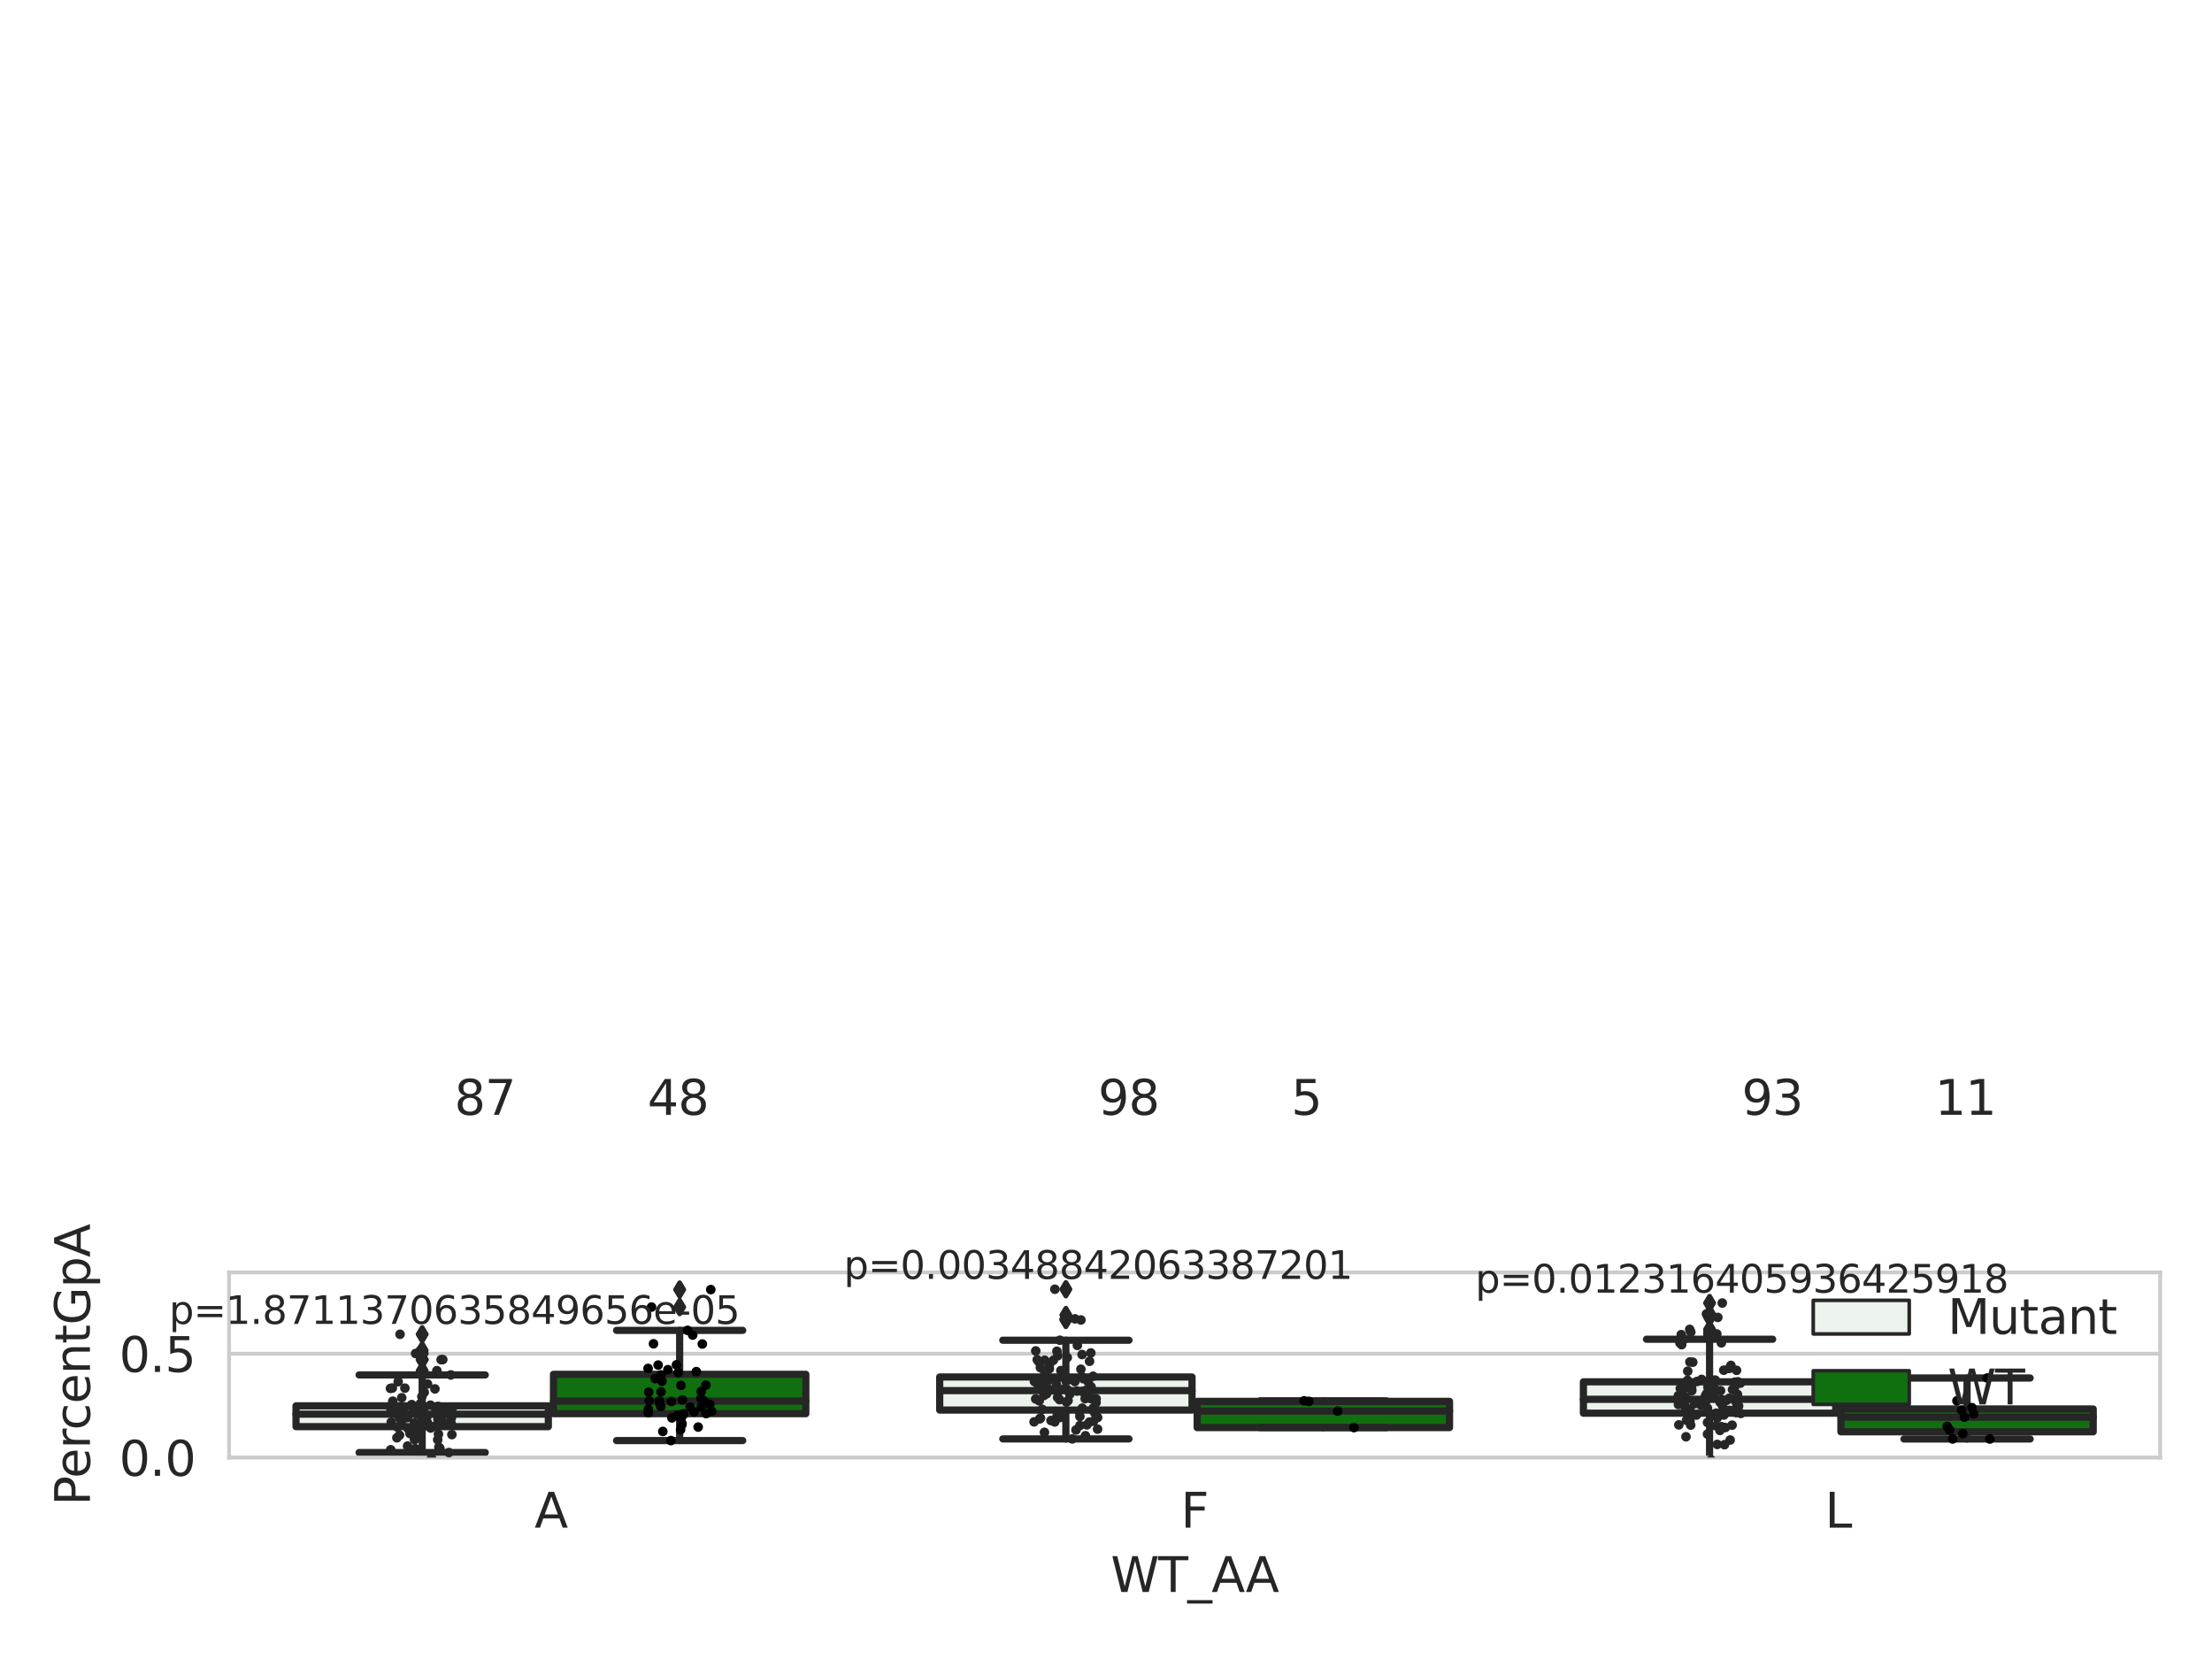 <?xml version="1.0" encoding="utf-8" standalone="no"?>
<!DOCTYPE svg PUBLIC "-//W3C//DTD SVG 1.1//EN"
  "http://www.w3.org/Graphics/SVG/1.1/DTD/svg11.dtd">
<svg xmlns:xlink="http://www.w3.org/1999/xlink" width="460.8pt" height="345.6pt" viewBox="0 0 460.8 345.6" xmlns="http://www.w3.org/2000/svg" version="1.1">
 <defs>
  <style type="text/css">*{stroke-linejoin: round; stroke-linecap: butt}</style>
 </defs>
 <g id="figure_1">
  <g id="patch_1">
   <path d="M 0 345.6 
L 460.8 345.6 
L 460.8 0 
L 0 0 
z
" style="fill: #ffffff"/>
  </g>
  <g id="axes_1">
   <g id="patch_2">
    <path d="M 47.72 303.64 
L 450 303.64 
L 450 265.069 
L 47.72 265.069 
z
" style="fill: #ffffff"/>
   </g>
   <g id="matplotlib.axis_1">
    <g id="xtick_1">
     <g id="text_1">
      <!-- A -->
      <g style="fill: #262626" transform="translate(111.346 318.238)scale(0.1 -0.1)">
       <defs>
        <path id="DejaVuSans-41" d="M 2188 4044 
L 1331 1722 
L 3047 1722 
L 2188 4044 
z
M 1831 4666 
L 2547 4666 
L 4325 0 
L 3669 0 
L 3244 1197 
L 1141 1197 
L 716 0 
L 50 0 
L 1831 4666 
z
" transform="scale(0.016)"/>
       </defs>
       <use xlink:href="#DejaVuSans-41"/>
      </g>
     </g>
    </g>
    <g id="xtick_2">
     <g id="text_2">
      <!-- F -->
      <g style="fill: #262626" transform="translate(245.984 318.238)scale(0.1 -0.1)">
       <defs>
        <path id="DejaVuSans-46" d="M 628 4666 
L 3309 4666 
L 3309 4134 
L 1259 4134 
L 1259 2759 
L 3109 2759 
L 3109 2228 
L 1259 2228 
L 1259 0 
L 628 0 
L 628 4666 
z
" transform="scale(0.016)"/>
       </defs>
       <use xlink:href="#DejaVuSans-46"/>
      </g>
     </g>
    </g>
    <g id="xtick_3">
     <g id="text_3">
      <!-- L -->
      <g style="fill: #262626" transform="translate(380.167 318.238)scale(0.1 -0.1)">
       <defs>
        <path id="DejaVuSans-4c" d="M 628 4666 
L 1259 4666 
L 1259 531 
L 3531 531 
L 3531 0 
L 628 0 
L 628 4666 
z
" transform="scale(0.016)"/>
       </defs>
       <use xlink:href="#DejaVuSans-4c"/>
      </g>
     </g>
    </g>
    <g id="text_4">
     <!-- WT_AA -->
     <g style="fill: #262626" transform="translate(231.384 331.638)scale(0.1 -0.1)">
      <defs>
       <path id="DejaVuSans-57" d="M 213 4666 
L 850 4666 
L 1831 722 
L 2809 4666 
L 3519 4666 
L 4500 722 
L 5478 4666 
L 6119 4666 
L 4947 0 
L 4153 0 
L 3169 4050 
L 2175 0 
L 1381 0 
L 213 4666 
z
" transform="scale(0.016)"/>
       <path id="DejaVuSans-54" d="M -19 4666 
L 3928 4666 
L 3928 4134 
L 2272 4134 
L 2272 0 
L 1638 0 
L 1638 4134 
L -19 4134 
L -19 4666 
z
" transform="scale(0.016)"/>
       <path id="DejaVuSans-5f" d="M 3263 -1063 
L 3263 -1509 
L -63 -1509 
L -63 -1063 
L 3263 -1063 
z
" transform="scale(0.016)"/>
      </defs>
      <use xlink:href="#DejaVuSans-57"/>
      <use xlink:href="#DejaVuSans-54" x="98.877"/>
      <use xlink:href="#DejaVuSans-5f" x="159.961"/>
      <use xlink:href="#DejaVuSans-41" x="209.961"/>
      <use xlink:href="#DejaVuSans-41" x="281.119"/>
     </g>
    </g>
   </g>
   <g id="matplotlib.axis_2">
    <g id="ytick_1">
     <g id="line2d_1">
      <path d="M 47.72 303.64 
L 450 303.64 
" clip-path="url(#pc5930d767f)" style="fill: none; stroke: #cccccc; stroke-width: 0.8; stroke-linecap: round"/>
     </g>
     <g id="text_5">
      <!-- 0.0 -->
      <g style="fill: #262626" transform="translate(24.817 307.439)scale(0.1 -0.1)">
       <defs>
        <path id="DejaVuSans-30" d="M 2034 4250 
Q 1547 4250 1301 3770 
Q 1056 3291 1056 2328 
Q 1056 1369 1301 889 
Q 1547 409 2034 409 
Q 2525 409 2770 889 
Q 3016 1369 3016 2328 
Q 3016 3291 2770 3770 
Q 2525 4250 2034 4250 
z
M 2034 4750 
Q 2819 4750 3233 4129 
Q 3647 3509 3647 2328 
Q 3647 1150 3233 529 
Q 2819 -91 2034 -91 
Q 1250 -91 836 529 
Q 422 1150 422 2328 
Q 422 3509 836 4129 
Q 1250 4750 2034 4750 
z
" transform="scale(0.016)"/>
        <path id="DejaVuSans-2e" d="M 684 794 
L 1344 794 
L 1344 0 
L 684 0 
L 684 794 
z
" transform="scale(0.016)"/>
       </defs>
       <use xlink:href="#DejaVuSans-30"/>
       <use xlink:href="#DejaVuSans-2e" x="63.623"/>
       <use xlink:href="#DejaVuSans-30" x="95.41"/>
      </g>
     </g>
    </g>
    <g id="ytick_2">
     <g id="line2d_2">
      <path d="M 47.72 282.002 
L 450 282.002 
" clip-path="url(#pc5930d767f)" style="fill: none; stroke: #cccccc; stroke-width: 0.8; stroke-linecap: round"/>
     </g>
     <g id="text_6">
      <!-- 0.5 -->
      <g style="fill: #262626" transform="translate(24.817 285.801)scale(0.1 -0.1)">
       <defs>
        <path id="DejaVuSans-35" d="M 691 4666 
L 3169 4666 
L 3169 4134 
L 1269 4134 
L 1269 2991 
Q 1406 3038 1543 3061 
Q 1681 3084 1819 3084 
Q 2600 3084 3056 2656 
Q 3513 2228 3513 1497 
Q 3513 744 3044 326 
Q 2575 -91 1722 -91 
Q 1428 -91 1123 -41 
Q 819 9 494 109 
L 494 744 
Q 775 591 1075 516 
Q 1375 441 1709 441 
Q 2250 441 2565 725 
Q 2881 1009 2881 1497 
Q 2881 1984 2565 2268 
Q 2250 2553 1709 2553 
Q 1456 2553 1204 2497 
Q 953 2441 691 2322 
L 691 4666 
z
" transform="scale(0.016)"/>
       </defs>
       <use xlink:href="#DejaVuSans-30"/>
       <use xlink:href="#DejaVuSans-2e" x="63.623"/>
       <use xlink:href="#DejaVuSans-35" x="95.41"/>
      </g>
     </g>
    </g>
    <g id="text_7">
     <!-- PercentGpA -->
     <g style="fill: #262626" transform="translate(18.737 313.631)rotate(-90)scale(0.1 -0.1)">
      <defs>
       <path id="DejaVuSans-50" d="M 1259 4147 
L 1259 2394 
L 2053 2394 
Q 2494 2394 2734 2622 
Q 2975 2850 2975 3272 
Q 2975 3691 2734 3919 
Q 2494 4147 2053 4147 
L 1259 4147 
z
M 628 4666 
L 2053 4666 
Q 2838 4666 3239 4311 
Q 3641 3956 3641 3272 
Q 3641 2581 3239 2228 
Q 2838 1875 2053 1875 
L 1259 1875 
L 1259 0 
L 628 0 
L 628 4666 
z
" transform="scale(0.016)"/>
       <path id="DejaVuSans-65" d="M 3597 1894 
L 3597 1613 
L 953 1613 
Q 991 1019 1311 708 
Q 1631 397 2203 397 
Q 2534 397 2845 478 
Q 3156 559 3463 722 
L 3463 178 
Q 3153 47 2828 -22 
Q 2503 -91 2169 -91 
Q 1331 -91 842 396 
Q 353 884 353 1716 
Q 353 2575 817 3079 
Q 1281 3584 2069 3584 
Q 2775 3584 3186 3129 
Q 3597 2675 3597 1894 
z
M 3022 2063 
Q 3016 2534 2758 2815 
Q 2500 3097 2075 3097 
Q 1594 3097 1305 2825 
Q 1016 2553 972 2059 
L 3022 2063 
z
" transform="scale(0.016)"/>
       <path id="DejaVuSans-72" d="M 2631 2963 
Q 2534 3019 2420 3045 
Q 2306 3072 2169 3072 
Q 1681 3072 1420 2755 
Q 1159 2438 1159 1844 
L 1159 0 
L 581 0 
L 581 3500 
L 1159 3500 
L 1159 2956 
Q 1341 3275 1631 3429 
Q 1922 3584 2338 3584 
Q 2397 3584 2469 3576 
Q 2541 3569 2628 3553 
L 2631 2963 
z
" transform="scale(0.016)"/>
       <path id="DejaVuSans-63" d="M 3122 3366 
L 3122 2828 
Q 2878 2963 2633 3030 
Q 2388 3097 2138 3097 
Q 1578 3097 1268 2742 
Q 959 2388 959 1747 
Q 959 1106 1268 751 
Q 1578 397 2138 397 
Q 2388 397 2633 464 
Q 2878 531 3122 666 
L 3122 134 
Q 2881 22 2623 -34 
Q 2366 -91 2075 -91 
Q 1284 -91 818 406 
Q 353 903 353 1747 
Q 353 2603 823 3093 
Q 1294 3584 2113 3584 
Q 2378 3584 2631 3529 
Q 2884 3475 3122 3366 
z
" transform="scale(0.016)"/>
       <path id="DejaVuSans-6e" d="M 3513 2113 
L 3513 0 
L 2938 0 
L 2938 2094 
Q 2938 2591 2744 2837 
Q 2550 3084 2163 3084 
Q 1697 3084 1428 2787 
Q 1159 2491 1159 1978 
L 1159 0 
L 581 0 
L 581 3500 
L 1159 3500 
L 1159 2956 
Q 1366 3272 1645 3428 
Q 1925 3584 2291 3584 
Q 2894 3584 3203 3211 
Q 3513 2838 3513 2113 
z
" transform="scale(0.016)"/>
       <path id="DejaVuSans-74" d="M 1172 4494 
L 1172 3500 
L 2356 3500 
L 2356 3053 
L 1172 3053 
L 1172 1153 
Q 1172 725 1289 603 
Q 1406 481 1766 481 
L 2356 481 
L 2356 0 
L 1766 0 
Q 1100 0 847 248 
Q 594 497 594 1153 
L 594 3053 
L 172 3053 
L 172 3500 
L 594 3500 
L 594 4494 
L 1172 4494 
z
" transform="scale(0.016)"/>
       <path id="DejaVuSans-47" d="M 3809 666 
L 3809 1919 
L 2778 1919 
L 2778 2438 
L 4434 2438 
L 4434 434 
Q 4069 175 3628 42 
Q 3188 -91 2688 -91 
Q 1594 -91 976 548 
Q 359 1188 359 2328 
Q 359 3472 976 4111 
Q 1594 4750 2688 4750 
Q 3144 4750 3555 4637 
Q 3966 4525 4313 4306 
L 4313 3634 
Q 3963 3931 3569 4081 
Q 3175 4231 2741 4231 
Q 1884 4231 1454 3753 
Q 1025 3275 1025 2328 
Q 1025 1384 1454 906 
Q 1884 428 2741 428 
Q 3075 428 3337 486 
Q 3600 544 3809 666 
z
" transform="scale(0.016)"/>
       <path id="DejaVuSans-70" d="M 1159 525 
L 1159 -1331 
L 581 -1331 
L 581 3500 
L 1159 3500 
L 1159 2969 
Q 1341 3281 1617 3432 
Q 1894 3584 2278 3584 
Q 2916 3584 3314 3078 
Q 3713 2572 3713 1747 
Q 3713 922 3314 415 
Q 2916 -91 2278 -91 
Q 1894 -91 1617 61 
Q 1341 213 1159 525 
z
M 3116 1747 
Q 3116 2381 2855 2742 
Q 2594 3103 2138 3103 
Q 1681 3103 1420 2742 
Q 1159 2381 1159 1747 
Q 1159 1113 1420 752 
Q 1681 391 2138 391 
Q 2594 391 2855 752 
Q 3116 1113 3116 1747 
z
" transform="scale(0.016)"/>
      </defs>
      <use xlink:href="#DejaVuSans-50"/>
      <use xlink:href="#DejaVuSans-65" x="56.678"/>
      <use xlink:href="#DejaVuSans-72" x="118.201"/>
      <use xlink:href="#DejaVuSans-63" x="157.064"/>
      <use xlink:href="#DejaVuSans-65" x="212.045"/>
      <use xlink:href="#DejaVuSans-6e" x="273.568"/>
      <use xlink:href="#DejaVuSans-74" x="336.947"/>
      <use xlink:href="#DejaVuSans-47" x="376.156"/>
      <use xlink:href="#DejaVuSans-70" x="453.646"/>
      <use xlink:href="#DejaVuSans-41" x="517.123"/>
     </g>
    </g>
   </g>
   <g id="patch_3">
    <path d="M 61.666 297.197 
L 114.23 297.197 
L 114.23 292.861 
L 61.666 292.861 
L 61.666 297.197 
z
" clip-path="url(#pc5930d767f)" style="fill: #ecf2ec; stroke: #262626; stroke-width: 1.5; stroke-linejoin: miter"/>
   </g>
   <g id="patch_4">
    <path d="M 115.303 294.498 
L 167.868 294.498 
L 167.868 286.293 
L 115.303 286.293 
L 115.303 294.498 
z
" clip-path="url(#pc5930d767f)" style="fill: #107010; stroke: #262626; stroke-width: 1.5; stroke-linejoin: miter"/>
   </g>
   <g id="patch_5">
    <path d="M 195.759 293.745 
L 248.324 293.745 
L 248.324 286.854 
L 195.759 286.854 
L 195.759 293.745 
z
" clip-path="url(#pc5930d767f)" style="fill: #ecf2ec; stroke: #262626; stroke-width: 1.5; stroke-linejoin: miter"/>
   </g>
   <g id="patch_6">
    <path d="M 249.396 297.396 
L 301.961 297.396 
L 301.961 291.932 
L 249.396 291.932 
L 249.396 297.396 
z
" clip-path="url(#pc5930d767f)" style="fill: #107010; stroke: #262626; stroke-width: 1.5; stroke-linejoin: miter"/>
   </g>
   <g id="patch_7">
    <path d="M 329.852 294.393 
L 382.417 294.393 
L 382.417 287.856 
L 329.852 287.856 
L 329.852 294.393 
z
" clip-path="url(#pc5930d767f)" style="fill: #ecf2ec; stroke: #262626; stroke-width: 1.5; stroke-linejoin: miter"/>
   </g>
   <g id="patch_8">
    <path d="M 383.49 298.27 
L 436.054 298.27 
L 436.054 293.514 
L 383.49 293.514 
L 383.49 298.27 
z
" clip-path="url(#pc5930d767f)" style="fill: #107010; stroke: #262626; stroke-width: 1.5; stroke-linejoin: miter"/>
   </g>
   <g id="patch_9">
    <path d="M 114.767 303.64 
L 114.767 303.64 
L 114.767 303.64 
L 114.767 303.64 
z
" clip-path="url(#pc5930d767f)" style="fill: #ecf2ec; stroke: #262626; stroke-width: 0.75; stroke-linejoin: miter"/>
   </g>
   <g id="patch_10">
    <path d="M 114.767 303.64 
L 114.767 303.64 
L 114.767 303.64 
L 114.767 303.64 
z
" clip-path="url(#pc5930d767f)" style="fill: #107010; stroke: #262626; stroke-width: 0.75; stroke-linejoin: miter"/>
   </g>
   <g id="PathCollection_1"/>
   <g id="PathCollection_2"/>
   <g id="line2d_3">
    <path d="M 87.948 297.197 
L 87.948 302.593 
" clip-path="url(#pc5930d767f)" style="fill: none; stroke: #262626; stroke-width: 1.5; stroke-linecap: round"/>
   </g>
   <g id="line2d_4">
    <path d="M 87.948 292.861 
L 87.948 286.426 
" clip-path="url(#pc5930d767f)" style="fill: none; stroke: #262626; stroke-width: 1.5; stroke-linecap: round"/>
   </g>
   <g id="line2d_5">
    <path d="M 74.807 302.593 
L 101.089 302.593 
" clip-path="url(#pc5930d767f)" style="fill: none; stroke: #262626; stroke-width: 1.5; stroke-linecap: round"/>
   </g>
   <g id="line2d_6">
    <path d="M 74.807 286.426 
L 101.089 286.426 
" clip-path="url(#pc5930d767f)" style="fill: none; stroke: #262626; stroke-width: 1.5; stroke-linecap: round"/>
   </g>
   <g id="line2d_7">
    <defs>
     <path id="mceda67c6f0" d="M -0 1.414 
L 0.849 0 
L 0 -1.414 
L -0.849 -0 
z
" style="stroke: #262626; stroke-linejoin: miter"/>
    </defs>
    <g clip-path="url(#pc5930d767f)">
     <use xlink:href="#mceda67c6f0" x="87.948" y="303.79" style="fill: #262626; stroke: #262626; stroke-linejoin: miter"/>
     <use xlink:href="#mceda67c6f0" x="87.948" y="306.057" style="fill: #262626; stroke: #262626; stroke-linejoin: miter"/>
     <use xlink:href="#mceda67c6f0" x="87.948" y="283.244" style="fill: #262626; stroke: #262626; stroke-linejoin: miter"/>
     <use xlink:href="#mceda67c6f0" x="87.948" y="283.226" style="fill: #262626; stroke: #262626; stroke-linejoin: miter"/>
     <use xlink:href="#mceda67c6f0" x="87.948" y="281.306" style="fill: #262626; stroke: #262626; stroke-linejoin: miter"/>
     <use xlink:href="#mceda67c6f0" x="87.948" y="277.955" style="fill: #262626; stroke: #262626; stroke-linejoin: miter"/>
     <use xlink:href="#mceda67c6f0" x="87.948" y="285.533" style="fill: #262626; stroke: #262626; stroke-linejoin: miter"/>
     <use xlink:href="#mceda67c6f0" x="87.948" y="281.956" style="fill: #262626; stroke: #262626; stroke-linejoin: miter"/>
    </g>
   </g>
   <g id="line2d_8">
    <path d="M 141.585 294.498 
L 141.585 300.098 
" clip-path="url(#pc5930d767f)" style="fill: none; stroke: #262626; stroke-width: 1.5; stroke-linecap: round"/>
   </g>
   <g id="line2d_9">
    <path d="M 141.585 286.293 
L 141.585 277.14 
" clip-path="url(#pc5930d767f)" style="fill: none; stroke: #262626; stroke-width: 1.5; stroke-linecap: round"/>
   </g>
   <g id="line2d_10">
    <path d="M 128.444 300.098 
L 154.726 300.098 
" clip-path="url(#pc5930d767f)" style="fill: none; stroke: #262626; stroke-width: 1.5; stroke-linecap: round"/>
   </g>
   <g id="line2d_11">
    <path d="M 128.444 277.14 
L 154.726 277.14 
" clip-path="url(#pc5930d767f)" style="fill: none; stroke: #262626; stroke-width: 1.5; stroke-linecap: round"/>
   </g>
   <g id="line2d_12">
    <g clip-path="url(#pc5930d767f)">
     <use xlink:href="#mceda67c6f0" x="141.585" y="272.29" style="fill: #262626; stroke: #262626; stroke-linejoin: miter"/>
     <use xlink:href="#mceda67c6f0" x="141.585" y="268.645" style="fill: #262626; stroke: #262626; stroke-linejoin: miter"/>
    </g>
   </g>
   <g id="line2d_13">
    <path d="M 222.041 293.745 
L 222.041 299.751 
" clip-path="url(#pc5930d767f)" style="fill: none; stroke: #262626; stroke-width: 1.5; stroke-linecap: round"/>
   </g>
   <g id="line2d_14">
    <path d="M 222.041 286.854 
L 222.041 279.194 
" clip-path="url(#pc5930d767f)" style="fill: none; stroke: #262626; stroke-width: 1.5; stroke-linecap: round"/>
   </g>
   <g id="line2d_15">
    <path d="M 208.9 299.751 
L 235.182 299.751 
" clip-path="url(#pc5930d767f)" style="fill: none; stroke: #262626; stroke-width: 1.5; stroke-linecap: round"/>
   </g>
   <g id="line2d_16">
    <path d="M 208.9 279.194 
L 235.182 279.194 
" clip-path="url(#pc5930d767f)" style="fill: none; stroke: #262626; stroke-width: 1.5; stroke-linecap: round"/>
   </g>
   <g id="line2d_17">
    <g clip-path="url(#pc5930d767f)">
     <use xlink:href="#mceda67c6f0" x="222.041" y="273.942" style="fill: #262626; stroke: #262626; stroke-linejoin: miter"/>
     <use xlink:href="#mceda67c6f0" x="222.041" y="274.741" style="fill: #262626; stroke: #262626; stroke-linejoin: miter"/>
     <use xlink:href="#mceda67c6f0" x="222.041" y="274.975" style="fill: #262626; stroke: #262626; stroke-linejoin: miter"/>
     <use xlink:href="#mceda67c6f0" x="222.041" y="268.575" style="fill: #262626; stroke: #262626; stroke-linejoin: miter"/>
    </g>
   </g>
   <g id="line2d_18">
    <path d="M 275.679 297.396 
L 275.679 297.396 
" clip-path="url(#pc5930d767f)" style="fill: none; stroke: #262626; stroke-width: 1.5; stroke-linecap: round"/>
   </g>
   <g id="line2d_19">
    <path d="M 275.679 291.932 
L 275.679 291.819 
" clip-path="url(#pc5930d767f)" style="fill: none; stroke: #262626; stroke-width: 1.5; stroke-linecap: round"/>
   </g>
   <g id="line2d_20">
    <path d="M 262.538 297.396 
L 288.82 297.396 
" clip-path="url(#pc5930d767f)" style="fill: none; stroke: #262626; stroke-width: 1.5; stroke-linecap: round"/>
   </g>
   <g id="line2d_21">
    <path d="M 262.538 291.819 
L 288.82 291.819 
" clip-path="url(#pc5930d767f)" style="fill: none; stroke: #262626; stroke-width: 1.5; stroke-linecap: round"/>
   </g>
   <g id="line2d_22">
    <g clip-path="url(#pc5930d767f)">
     <use xlink:href="#mceda67c6f0" x="275.679" y="311.472" style="fill: #262626; stroke: #262626; stroke-linejoin: miter"/>
    </g>
   </g>
   <g id="line2d_23">
    <path d="M 356.135 294.393 
L 356.135 304.142 
" clip-path="url(#pc5930d767f)" style="fill: none; stroke: #262626; stroke-width: 1.5; stroke-linecap: round"/>
   </g>
   <g id="line2d_24">
    <path d="M 356.135 287.856 
L 356.135 278.987 
" clip-path="url(#pc5930d767f)" style="fill: none; stroke: #262626; stroke-width: 1.5; stroke-linecap: round"/>
   </g>
   <g id="line2d_25">
    <path d="M 342.994 304.142 
L 369.276 304.142 
" clip-path="url(#pc5930d767f)" style="fill: none; stroke: #262626; stroke-width: 1.5; stroke-linecap: round"/>
   </g>
   <g id="line2d_26">
    <path d="M 342.994 278.987 
L 369.276 278.987 
" clip-path="url(#pc5930d767f)" style="fill: none; stroke: #262626; stroke-width: 1.5; stroke-linecap: round"/>
   </g>
   <g id="line2d_27">
    <g clip-path="url(#pc5930d767f)">
     <use xlink:href="#mceda67c6f0" x="356.135" y="271.445" style="fill: #262626; stroke: #262626; stroke-linejoin: miter"/>
     <use xlink:href="#mceda67c6f0" x="356.135" y="277.884" style="fill: #262626; stroke: #262626; stroke-linejoin: miter"/>
     <use xlink:href="#mceda67c6f0" x="356.135" y="278.034" style="fill: #262626; stroke: #262626; stroke-linejoin: miter"/>
     <use xlink:href="#mceda67c6f0" x="356.135" y="276.934" style="fill: #262626; stroke: #262626; stroke-linejoin: miter"/>
     <use xlink:href="#mceda67c6f0" x="356.135" y="274.44" style="fill: #262626; stroke: #262626; stroke-linejoin: miter"/>
     <use xlink:href="#mceda67c6f0" x="356.135" y="277.499" style="fill: #262626; stroke: #262626; stroke-linejoin: miter"/>
     <use xlink:href="#mceda67c6f0" x="356.135" y="273.716" style="fill: #262626; stroke: #262626; stroke-linejoin: miter"/>
    </g>
   </g>
   <g id="line2d_28">
    <path d="M 409.772 298.27 
L 409.772 299.77 
" clip-path="url(#pc5930d767f)" style="fill: none; stroke: #262626; stroke-width: 1.5; stroke-linecap: round"/>
   </g>
   <g id="line2d_29">
    <path d="M 409.772 293.514 
L 409.772 287.066 
" clip-path="url(#pc5930d767f)" style="fill: none; stroke: #262626; stroke-width: 1.5; stroke-linecap: round"/>
   </g>
   <g id="line2d_30">
    <path d="M 396.631 299.77 
L 422.913 299.77 
" clip-path="url(#pc5930d767f)" style="fill: none; stroke: #262626; stroke-width: 1.5; stroke-linecap: round"/>
   </g>
   <g id="line2d_31">
    <path d="M 396.631 287.066 
L 422.913 287.066 
" clip-path="url(#pc5930d767f)" style="fill: none; stroke: #262626; stroke-width: 1.5; stroke-linecap: round"/>
   </g>
   <g id="line2d_32"/>
   <g id="line2d_33">
    <path d="M 61.666 294.592 
L 114.23 294.592 
" clip-path="url(#pc5930d767f)" style="fill: none; stroke: #262626; stroke-width: 1.5; stroke-linecap: round"/>
   </g>
   <g id="line2d_34">
    <path d="M 115.303 291.863 
L 167.868 291.863 
" clip-path="url(#pc5930d767f)" style="fill: none; stroke: #262626; stroke-width: 1.5; stroke-linecap: round"/>
   </g>
   <g id="line2d_35">
    <path d="M 195.759 289.691 
L 248.324 289.691 
" clip-path="url(#pc5930d767f)" style="fill: none; stroke: #262626; stroke-width: 1.5; stroke-linecap: round"/>
   </g>
   <g id="line2d_36">
    <path d="M 249.396 293.958 
L 301.961 293.958 
" clip-path="url(#pc5930d767f)" style="fill: none; stroke: #262626; stroke-width: 1.5; stroke-linecap: round"/>
   </g>
   <g id="line2d_37">
    <path d="M 329.852 291.502 
L 382.417 291.502 
" clip-path="url(#pc5930d767f)" style="fill: none; stroke: #262626; stroke-width: 1.5; stroke-linecap: round"/>
   </g>
   <g id="line2d_38">
    <path d="M 383.49 295.215 
L 436.054 295.215 
" clip-path="url(#pc5930d767f)" style="fill: none; stroke: #262626; stroke-width: 1.5; stroke-linecap: round"/>
   </g>
   <g id="patch_11">
    <path d="M 47.72 303.64 
L 47.72 265.069 
" style="fill: none; stroke: #cccccc; stroke-width: 0.8; stroke-linejoin: miter; stroke-linecap: square"/>
   </g>
   <g id="patch_12">
    <path d="M 450 303.64 
L 450 265.069 
" style="fill: none; stroke: #cccccc; stroke-width: 0.8; stroke-linejoin: miter; stroke-linecap: square"/>
   </g>
   <g id="patch_13">
    <path d="M 47.72 303.64 
L 450 303.64 
" style="fill: none; stroke: #cccccc; stroke-width: 0.8; stroke-linejoin: miter; stroke-linecap: square"/>
   </g>
   <g id="patch_14">
    <path d="M 47.72 265.069 
L 450 265.069 
" style="fill: none; stroke: #cccccc; stroke-width: 0.8; stroke-linejoin: miter; stroke-linecap: square"/>
   </g>
   <g id="PathCollection_3">
    <defs>
     <path id="C0_0_4328c34fa1" d="M 0 1 
C 0.265 1 0.52 0.895 0.707 0.707 
C 0.895 0.52 1 0.265 1 -0 
C 1 -0.265 0.895 -0.52 0.707 -0.707 
C 0.52 -0.895 0.265 -1 0 -1 
C -0.265 -1 -0.52 -0.895 -0.707 -0.707 
C -0.895 -0.52 -1 -0.265 -1 0 
C -1 0.265 -0.895 0.52 -0.707 0.707 
C -0.52 0.895 -0.265 1 0 1 
z
"/>
    </defs>
    <g clip-path="url(#pc5930d767f)">
     <use xlink:href="#C0_0_4328c34fa1" x="89.71" y="297.481" style="fill: #262626"/>
    </g>
    <g clip-path="url(#pc5930d767f)">
     <use xlink:href="#C0_0_4328c34fa1" x="87.591" y="292.387" style="fill: #262626"/>
    </g>
    <g clip-path="url(#pc5930d767f)">
     <use xlink:href="#C0_0_4328c34fa1" x="92.489" y="296.386" style="fill: #262626"/>
    </g>
    <g clip-path="url(#pc5930d767f)">
     <use xlink:href="#C0_0_4328c34fa1" x="83.204" y="295.378" style="fill: #262626"/>
    </g>
    <g clip-path="url(#pc5930d767f)">
     <use xlink:href="#C0_0_4328c34fa1" x="93.514" y="302.593" style="fill: #262626"/>
    </g>
    <g clip-path="url(#pc5930d767f)">
     <use xlink:href="#C0_0_4328c34fa1" x="85.004" y="297.587" style="fill: #262626"/>
    </g>
    <g clip-path="url(#pc5930d767f)">
     <use xlink:href="#C0_0_4328c34fa1" x="83.227" y="298.972" style="fill: #262626"/>
    </g>
    <g clip-path="url(#pc5930d767f)">
     <use xlink:href="#C0_0_4328c34fa1" x="89.892" y="303.79" style="fill: #262626"/>
    </g>
    <g clip-path="url(#pc5930d767f)">
     <use xlink:href="#C0_0_4328c34fa1" x="85.395" y="298.628" style="fill: #262626"/>
    </g>
    <g clip-path="url(#pc5930d767f)">
     <use xlink:href="#C0_0_4328c34fa1" x="88.179" y="296.587" style="fill: #262626"/>
    </g>
    <g clip-path="url(#pc5930d767f)">
     <use xlink:href="#C0_0_4328c34fa1" x="81.83" y="291.895" style="fill: #262626"/>
    </g>
    <g clip-path="url(#pc5930d767f)">
     <use xlink:href="#C0_0_4328c34fa1" x="86.487" y="301.767" style="fill: #262626"/>
    </g>
    <g clip-path="url(#pc5930d767f)">
     <use xlink:href="#C0_0_4328c34fa1" x="85.526" y="298.436" style="fill: #262626"/>
    </g>
    <g clip-path="url(#pc5930d767f)">
     <use xlink:href="#C0_0_4328c34fa1" x="89.672" y="292.721" style="fill: #262626"/>
    </g>
    <g clip-path="url(#pc5930d767f)">
     <use xlink:href="#C0_0_4328c34fa1" x="86.013" y="293.639" style="fill: #262626"/>
    </g>
    <g clip-path="url(#pc5930d767f)">
     <use xlink:href="#C0_0_4328c34fa1" x="84.905" y="301.235" style="fill: #262626"/>
    </g>
    <g clip-path="url(#pc5930d767f)">
     <use xlink:href="#C0_0_4328c34fa1" x="88.117" y="295.725" style="fill: #262626"/>
    </g>
    <g clip-path="url(#pc5930d767f)">
     <use xlink:href="#C0_0_4328c34fa1" x="86.338" y="296.414" style="fill: #262626"/>
    </g>
    <g clip-path="url(#pc5930d767f)">
     <use xlink:href="#C0_0_4328c34fa1" x="91.636" y="301.721" style="fill: #262626"/>
    </g>
    <g clip-path="url(#pc5930d767f)">
     <use xlink:href="#C0_0_4328c34fa1" x="92.372" y="294.62" style="fill: #262626"/>
    </g>
    <g clip-path="url(#pc5930d767f)">
     <use xlink:href="#C0_0_4328c34fa1" x="86.08" y="293.147" style="fill: #262626"/>
    </g>
    <g clip-path="url(#pc5930d767f)">
     <use xlink:href="#C0_0_4328c34fa1" x="82.166" y="293.979" style="fill: #262626"/>
    </g>
    <g clip-path="url(#pc5930d767f)">
     <use xlink:href="#C0_0_4328c34fa1" x="91.893" y="283.244" style="fill: #262626"/>
    </g>
    <g clip-path="url(#pc5930d767f)">
     <use xlink:href="#C0_0_4328c34fa1" x="92.237" y="283.226" style="fill: #262626"/>
    </g>
    <g clip-path="url(#pc5930d767f)">
     <use xlink:href="#C0_0_4328c34fa1" x="92.944" y="293.362" style="fill: #262626"/>
    </g>
    <g clip-path="url(#pc5930d767f)">
     <use xlink:href="#C0_0_4328c34fa1" x="82.777" y="297.27" style="fill: #262626"/>
    </g>
    <g clip-path="url(#pc5930d767f)">
     <use xlink:href="#C0_0_4328c34fa1" x="91.536" y="294.053" style="fill: #262626"/>
    </g>
    <g clip-path="url(#pc5930d767f)">
     <use xlink:href="#C0_0_4328c34fa1" x="86.7" y="297.75" style="fill: #262626"/>
    </g>
    <g clip-path="url(#pc5930d767f)">
     <use xlink:href="#C0_0_4328c34fa1" x="88.372" y="290.048" style="fill: #262626"/>
    </g>
    <g clip-path="url(#pc5930d767f)">
     <use xlink:href="#C0_0_4328c34fa1" x="90.809" y="293.681" style="fill: #262626"/>
    </g>
    <g clip-path="url(#pc5930d767f)">
     <use xlink:href="#C0_0_4328c34fa1" x="94.026" y="295.414" style="fill: #262626"/>
    </g>
    <g clip-path="url(#pc5930d767f)">
     <use xlink:href="#C0_0_4328c34fa1" x="87.286" y="298.525" style="fill: #262626"/>
    </g>
    <g clip-path="url(#pc5930d767f)">
     <use xlink:href="#C0_0_4328c34fa1" x="89.061" y="288.306" style="fill: #262626"/>
    </g>
    <g clip-path="url(#pc5930d767f)">
     <use xlink:href="#C0_0_4328c34fa1" x="91.181" y="299.928" style="fill: #262626"/>
    </g>
    <g clip-path="url(#pc5930d767f)">
     <use xlink:href="#C0_0_4328c34fa1" x="81.843" y="294.401" style="fill: #262626"/>
    </g>
    <g clip-path="url(#pc5930d767f)">
     <use xlink:href="#C0_0_4328c34fa1" x="82.949" y="287.835" style="fill: #262626"/>
    </g>
    <g clip-path="url(#pc5930d767f)">
     <use xlink:href="#C0_0_4328c34fa1" x="87.96" y="292.774" style="fill: #262626"/>
    </g>
    <g clip-path="url(#pc5930d767f)">
     <use xlink:href="#C0_0_4328c34fa1" x="83.662" y="296.579" style="fill: #262626"/>
    </g>
    <g clip-path="url(#pc5930d767f)">
     <use xlink:href="#C0_0_4328c34fa1" x="91.152" y="296.757" style="fill: #262626"/>
    </g>
    <g clip-path="url(#pc5930d767f)">
     <use xlink:href="#C0_0_4328c34fa1" x="93.846" y="294.723" style="fill: #262626"/>
    </g>
    <g clip-path="url(#pc5930d767f)">
     <use xlink:href="#C0_0_4328c34fa1" x="86.294" y="297.125" style="fill: #262626"/>
    </g>
    <g clip-path="url(#pc5930d767f)">
     <use xlink:href="#C0_0_4328c34fa1" x="83.642" y="293.316" style="fill: #262626"/>
    </g>
    <g clip-path="url(#pc5930d767f)">
     <use xlink:href="#C0_0_4328c34fa1" x="94.14" y="298.852" style="fill: #262626"/>
    </g>
    <g clip-path="url(#pc5930d767f)">
     <use xlink:href="#C0_0_4328c34fa1" x="87.365" y="294.5" style="fill: #262626"/>
    </g>
    <g clip-path="url(#pc5930d767f)">
     <use xlink:href="#C0_0_4328c34fa1" x="83.687" y="291.176" style="fill: #262626"/>
    </g>
    <g clip-path="url(#pc5930d767f)">
     <use xlink:href="#C0_0_4328c34fa1" x="91.275" y="292.983" style="fill: #262626"/>
    </g>
    <g clip-path="url(#pc5930d767f)">
     <use xlink:href="#C0_0_4328c34fa1" x="87.592" y="281.306" style="fill: #262626"/>
    </g>
    <g clip-path="url(#pc5930d767f)">
     <use xlink:href="#C0_0_4328c34fa1" x="82.982" y="293.688" style="fill: #262626"/>
    </g>
    <g clip-path="url(#pc5930d767f)">
     <use xlink:href="#C0_0_4328c34fa1" x="81.422" y="293.513" style="fill: #262626"/>
    </g>
    <g clip-path="url(#pc5930d767f)">
     <use xlink:href="#C0_0_4328c34fa1" x="81.507" y="296.26" style="fill: #262626"/>
    </g>
    <g clip-path="url(#pc5930d767f)">
     <use xlink:href="#C0_0_4328c34fa1" x="93.919" y="286.426" style="fill: #262626"/>
    </g>
    <g clip-path="url(#pc5930d767f)">
     <use xlink:href="#C0_0_4328c34fa1" x="84.345" y="289.176" style="fill: #262626"/>
    </g>
    <g clip-path="url(#pc5930d767f)">
     <use xlink:href="#C0_0_4328c34fa1" x="81.388" y="302.01" style="fill: #262626"/>
    </g>
    <g clip-path="url(#pc5930d767f)">
     <use xlink:href="#C0_0_4328c34fa1" x="87.9" y="292.947" style="fill: #262626"/>
    </g>
    <g clip-path="url(#pc5930d767f)">
     <use xlink:href="#C0_0_4328c34fa1" x="88.922" y="295.178" style="fill: #262626"/>
    </g>
    <g clip-path="url(#pc5930d767f)">
     <use xlink:href="#C0_0_4328c34fa1" x="86.37" y="299.808" style="fill: #262626"/>
    </g>
    <g clip-path="url(#pc5930d767f)">
     <use xlink:href="#C0_0_4328c34fa1" x="91.427" y="301.472" style="fill: #262626"/>
    </g>
    <g clip-path="url(#pc5930d767f)">
     <use xlink:href="#C0_0_4328c34fa1" x="90.596" y="297.102" style="fill: #262626"/>
    </g>
    <g clip-path="url(#pc5930d767f)">
     <use xlink:href="#C0_0_4328c34fa1" x="81.769" y="292.474" style="fill: #262626"/>
    </g>
    <g clip-path="url(#pc5930d767f)">
     <use xlink:href="#C0_0_4328c34fa1" x="94.018" y="296.602" style="fill: #262626"/>
    </g>
    <g clip-path="url(#pc5930d767f)">
     <use xlink:href="#C0_0_4328c34fa1" x="93.259" y="293.715" style="fill: #262626"/>
    </g>
    <g clip-path="url(#pc5930d767f)">
     <use xlink:href="#C0_0_4328c34fa1" x="87.894" y="306.057" style="fill: #262626"/>
    </g>
    <g clip-path="url(#pc5930d767f)">
     <use xlink:href="#C0_0_4328c34fa1" x="87.881" y="290.939" style="fill: #262626"/>
    </g>
    <g clip-path="url(#pc5930d767f)">
     <use xlink:href="#C0_0_4328c34fa1" x="88.27" y="293.66" style="fill: #262626"/>
    </g>
    <g clip-path="url(#pc5930d767f)">
     <use xlink:href="#C0_0_4328c34fa1" x="83.336" y="277.955" style="fill: #262626"/>
    </g>
    <g clip-path="url(#pc5930d767f)">
     <use xlink:href="#C0_0_4328c34fa1" x="93.043" y="294.068" style="fill: #262626"/>
    </g>
    <g clip-path="url(#pc5930d767f)">
     <use xlink:href="#C0_0_4328c34fa1" x="91.229" y="295.61" style="fill: #262626"/>
    </g>
    <g clip-path="url(#pc5930d767f)">
     <use xlink:href="#C0_0_4328c34fa1" x="85.762" y="292.604" style="fill: #262626"/>
    </g>
    <g clip-path="url(#pc5930d767f)">
     <use xlink:href="#C0_0_4328c34fa1" x="94.037" y="293.189" style="fill: #262626"/>
    </g>
    <g clip-path="url(#pc5930d767f)">
     <use xlink:href="#C0_0_4328c34fa1" x="90.603" y="289.334" style="fill: #262626"/>
    </g>
    <g clip-path="url(#pc5930d767f)">
     <use xlink:href="#C0_0_4328c34fa1" x="86.908" y="292.995" style="fill: #262626"/>
    </g>
    <g clip-path="url(#pc5930d767f)">
     <use xlink:href="#C0_0_4328c34fa1" x="86.882" y="294.592" style="fill: #262626"/>
    </g>
    <g clip-path="url(#pc5930d767f)">
     <use xlink:href="#C0_0_4328c34fa1" x="81.733" y="289.153" style="fill: #262626"/>
    </g>
    <g clip-path="url(#pc5930d767f)">
     <use xlink:href="#C0_0_4328c34fa1" x="92.136" y="293.68" style="fill: #262626"/>
    </g>
    <g clip-path="url(#pc5930d767f)">
     <use xlink:href="#C0_0_4328c34fa1" x="91.338" y="298.763" style="fill: #262626"/>
    </g>
    <g clip-path="url(#pc5930d767f)">
     <use xlink:href="#C0_0_4328c34fa1" x="88.651" y="296.76" style="fill: #262626"/>
    </g>
    <g clip-path="url(#pc5930d767f)">
     <use xlink:href="#C0_0_4328c34fa1" x="81.342" y="289.226" style="fill: #262626"/>
    </g>
    <g clip-path="url(#pc5930d767f)">
     <use xlink:href="#C0_0_4328c34fa1" x="91.01" y="285.533" style="fill: #262626"/>
    </g>
    <g clip-path="url(#pc5930d767f)">
     <use xlink:href="#C0_0_4328c34fa1" x="84.099" y="293.342" style="fill: #262626"/>
    </g>
    <g clip-path="url(#pc5930d767f)">
     <use xlink:href="#C0_0_4328c34fa1" x="84.503" y="295.069" style="fill: #262626"/>
    </g>
    <g clip-path="url(#pc5930d767f)">
     <use xlink:href="#C0_0_4328c34fa1" x="94.258" y="293.263" style="fill: #262626"/>
    </g>
    <g clip-path="url(#pc5930d767f)">
     <use xlink:href="#C0_0_4328c34fa1" x="84.884" y="295.317" style="fill: #262626"/>
    </g>
    <g clip-path="url(#pc5930d767f)">
     <use xlink:href="#C0_0_4328c34fa1" x="82.682" y="299.517" style="fill: #262626"/>
    </g>
    <g clip-path="url(#pc5930d767f)">
     <use xlink:href="#C0_0_4328c34fa1" x="87.954" y="295.578" style="fill: #262626"/>
    </g>
    <g clip-path="url(#pc5930d767f)">
     <use xlink:href="#C0_0_4328c34fa1" x="89.078" y="296.438" style="fill: #262626"/>
    </g>
    <g clip-path="url(#pc5930d767f)">
     <use xlink:href="#C0_0_4328c34fa1" x="86.581" y="281.956" style="fill: #262626"/>
    </g>
    <g clip-path="url(#pc5930d767f)">
     <use xlink:href="#C0_0_4328c34fa1" x="86.391" y="299.884" style="fill: #262626"/>
    </g>
   </g>
   <g id="PathCollection_4">
    <defs>
     <path id="C1_0_cc5b103367" d="M 0 1 
C 0.265 1 0.52 0.895 0.707 0.707 
C 0.895 0.52 1 0.265 1 -0 
C 1 -0.265 0.895 -0.52 0.707 -0.707 
C 0.52 -0.895 0.265 -1 0 -1 
C -0.265 -1 -0.52 -0.895 -0.707 -0.707 
C -0.895 -0.52 -1 -0.265 -1 0 
C -1 0.265 -0.895 0.52 -0.707 0.707 
C -0.52 0.895 -0.265 1 0 1 
z
"/>
    </defs>
    <g clip-path="url(#pc5930d767f)">
     <use xlink:href="#C1_0_cc5b103367" x="142.041" y="296.816"/>
    </g>
    <g clip-path="url(#pc5930d767f)">
     <use xlink:href="#C1_0_cc5b103367" x="139.867" y="291.952"/>
    </g>
    <g clip-path="url(#pc5930d767f)">
     <use xlink:href="#C1_0_cc5b103367" x="137.105" y="284.371"/>
    </g>
    <g clip-path="url(#pc5930d767f)">
     <use xlink:href="#C1_0_cc5b103367" x="146.306" y="279.98"/>
    </g>
    <g clip-path="url(#pc5930d767f)">
     <use xlink:href="#C1_0_cc5b103367" x="137.416" y="292.306"/>
    </g>
    <g clip-path="url(#pc5930d767f)">
     <use xlink:href="#C1_0_cc5b103367" x="135.035" y="294.298"/>
    </g>
    <g clip-path="url(#pc5930d767f)">
     <use xlink:href="#C1_0_cc5b103367" x="141.978" y="294.827"/>
    </g>
    <g clip-path="url(#pc5930d767f)">
     <use xlink:href="#C1_0_cc5b103367" x="144.3" y="278.118"/>
    </g>
    <g clip-path="url(#pc5930d767f)">
     <use xlink:href="#C1_0_cc5b103367" x="137.665" y="293"/>
    </g>
    <g clip-path="url(#pc5930d767f)">
     <use xlink:href="#C1_0_cc5b103367" x="137.703" y="286.413"/>
    </g>
    <g clip-path="url(#pc5930d767f)">
     <use xlink:href="#C1_0_cc5b103367" x="145.061" y="285.732"/>
    </g>
    <g clip-path="url(#pc5930d767f)">
     <use xlink:href="#C1_0_cc5b103367" x="138.075" y="298.198"/>
    </g>
    <g clip-path="url(#pc5930d767f)">
     <use xlink:href="#C1_0_cc5b103367" x="146.009" y="291.308"/>
    </g>
    <g clip-path="url(#pc5930d767f)">
     <use xlink:href="#C1_0_cc5b103367" x="141.175" y="294.816"/>
    </g>
    <g clip-path="url(#pc5930d767f)">
     <use xlink:href="#C1_0_cc5b103367" x="135.723" y="272.29"/>
    </g>
    <g clip-path="url(#pc5930d767f)">
     <use xlink:href="#C1_0_cc5b103367" x="135.131" y="290.007"/>
    </g>
    <g clip-path="url(#pc5930d767f)">
     <use xlink:href="#C1_0_cc5b103367" x="143.24" y="277.14"/>
    </g>
    <g clip-path="url(#pc5930d767f)">
     <use xlink:href="#C1_0_cc5b103367" x="146.682" y="291.872"/>
    </g>
    <g clip-path="url(#pc5930d767f)">
     <use xlink:href="#C1_0_cc5b103367" x="143.778" y="293.118"/>
    </g>
    <g clip-path="url(#pc5930d767f)">
     <use xlink:href="#C1_0_cc5b103367" x="142.348" y="294.541"/>
    </g>
    <g clip-path="url(#pc5930d767f)">
     <use xlink:href="#C1_0_cc5b103367" x="137.893" y="287.736"/>
    </g>
    <g clip-path="url(#pc5930d767f)">
     <use xlink:href="#C1_0_cc5b103367" x="148.257" y="293.967"/>
    </g>
    <g clip-path="url(#pc5930d767f)">
     <use xlink:href="#C1_0_cc5b103367" x="142.375" y="294.692"/>
    </g>
    <g clip-path="url(#pc5930d767f)">
     <use xlink:href="#C1_0_cc5b103367" x="145.441" y="297.285"/>
    </g>
    <g clip-path="url(#pc5930d767f)">
     <use xlink:href="#C1_0_cc5b103367" x="139.971" y="295.373"/>
    </g>
    <g clip-path="url(#pc5930d767f)">
     <use xlink:href="#C1_0_cc5b103367" x="147.873" y="292.548"/>
    </g>
    <g clip-path="url(#pc5930d767f)">
     <use xlink:href="#C1_0_cc5b103367" x="147.102" y="294.483"/>
    </g>
    <g clip-path="url(#pc5930d767f)">
     <use xlink:href="#C1_0_cc5b103367" x="139.761" y="300.098"/>
    </g>
    <g clip-path="url(#pc5930d767f)">
     <use xlink:href="#C1_0_cc5b103367" x="137.708" y="289.947"/>
    </g>
    <g clip-path="url(#pc5930d767f)">
     <use xlink:href="#C1_0_cc5b103367" x="141.848" y="288.601"/>
    </g>
    <g clip-path="url(#pc5930d767f)">
     <use xlink:href="#C1_0_cc5b103367" x="135.008" y="285.067"/>
    </g>
    <g clip-path="url(#pc5930d767f)">
     <use xlink:href="#C1_0_cc5b103367" x="146.076" y="293.098"/>
    </g>
    <g clip-path="url(#pc5930d767f)">
     <use xlink:href="#C1_0_cc5b103367" x="141.778" y="297.838"/>
    </g>
    <g clip-path="url(#pc5930d767f)">
     <use xlink:href="#C1_0_cc5b103367" x="148.07" y="268.645"/>
    </g>
    <g clip-path="url(#pc5930d767f)">
     <use xlink:href="#C1_0_cc5b103367" x="135.243" y="291.809"/>
    </g>
    <g clip-path="url(#pc5930d767f)">
     <use xlink:href="#C1_0_cc5b103367" x="142.075" y="296.537"/>
    </g>
    <g clip-path="url(#pc5930d767f)">
     <use xlink:href="#C1_0_cc5b103367" x="140.92" y="284.318"/>
    </g>
    <g clip-path="url(#pc5930d767f)">
     <use xlink:href="#C1_0_cc5b103367" x="144.574" y="294.114"/>
    </g>
    <g clip-path="url(#pc5930d767f)">
     <use xlink:href="#C1_0_cc5b103367" x="136.139" y="279.937"/>
    </g>
    <g clip-path="url(#pc5930d767f)">
     <use xlink:href="#C1_0_cc5b103367" x="142.167" y="291.634"/>
    </g>
    <g clip-path="url(#pc5930d767f)">
     <use xlink:href="#C1_0_cc5b103367" x="147.047" y="288.547"/>
    </g>
    <g clip-path="url(#pc5930d767f)">
     <use xlink:href="#C1_0_cc5b103367" x="135.061" y="293.563"/>
    </g>
    <g clip-path="url(#pc5930d767f)">
     <use xlink:href="#C1_0_cc5b103367" x="141.866" y="295.574"/>
    </g>
    <g clip-path="url(#pc5930d767f)">
     <use xlink:href="#C1_0_cc5b103367" x="139.133" y="285.329"/>
    </g>
    <g clip-path="url(#pc5930d767f)">
     <use xlink:href="#C1_0_cc5b103367" x="137.372" y="291.854"/>
    </g>
    <g clip-path="url(#pc5930d767f)">
     <use xlink:href="#C1_0_cc5b103367" x="146.085" y="289.877"/>
    </g>
    <g clip-path="url(#pc5930d767f)">
     <use xlink:href="#C1_0_cc5b103367" x="141.297" y="285.936"/>
    </g>
    <g clip-path="url(#pc5930d767f)">
     <use xlink:href="#C1_0_cc5b103367" x="136.481" y="287.2"/>
    </g>
   </g>
   <g id="PathCollection_5">
    <defs>
     <path id="C2_0_f8d977cd61" d="M 0 1 
C 0.265 1 0.52 0.895 0.707 0.707 
C 0.895 0.52 1 0.265 1 -0 
C 1 -0.265 0.895 -0.52 0.707 -0.707 
C 0.52 -0.895 0.265 -1 0 -1 
C -0.265 -1 -0.52 -0.895 -0.707 -0.707 
C -0.895 -0.52 -1 -0.265 -1 0 
C -1 0.265 -0.895 0.52 -0.707 0.707 
C -0.52 0.895 -0.265 1 0 1 
z
"/>
    </defs>
    <g clip-path="url(#pc5930d767f)">
     <use xlink:href="#C2_0_f8d977cd61" x="215.766" y="281.421" style="fill: #262626"/>
    </g>
    <g clip-path="url(#pc5930d767f)">
     <use xlink:href="#C2_0_f8d977cd61" x="215.758" y="291.423" style="fill: #262626"/>
    </g>
    <g clip-path="url(#pc5930d767f)">
     <use xlink:href="#C2_0_f8d977cd61" x="224.15" y="297.886" style="fill: #262626"/>
    </g>
    <g clip-path="url(#pc5930d767f)">
     <use xlink:href="#C2_0_f8d977cd61" x="225.46" y="289.885" style="fill: #262626"/>
    </g>
    <g clip-path="url(#pc5930d767f)">
     <use xlink:href="#C2_0_f8d977cd61" x="220.331" y="282.433" style="fill: #262626"/>
    </g>
    <g clip-path="url(#pc5930d767f)">
     <use xlink:href="#C2_0_f8d977cd61" x="221.872" y="287.136" style="fill: #262626"/>
    </g>
    <g clip-path="url(#pc5930d767f)">
     <use xlink:href="#C2_0_f8d977cd61" x="217.88" y="288.021" style="fill: #262626"/>
    </g>
    <g clip-path="url(#pc5930d767f)">
     <use xlink:href="#C2_0_f8d977cd61" x="220.317" y="289.899" style="fill: #262626"/>
    </g>
    <g clip-path="url(#pc5930d767f)">
     <use xlink:href="#C2_0_f8d977cd61" x="225.438" y="293.349" style="fill: #262626"/>
    </g>
    <g clip-path="url(#pc5930d767f)">
     <use xlink:href="#C2_0_f8d977cd61" x="222.163" y="292.093" style="fill: #262626"/>
    </g>
    <g clip-path="url(#pc5930d767f)">
     <use xlink:href="#C2_0_f8d977cd61" x="225.413" y="286.883" style="fill: #262626"/>
    </g>
    <g clip-path="url(#pc5930d767f)">
     <use xlink:href="#C2_0_f8d977cd61" x="220.137" y="287.356" style="fill: #262626"/>
    </g>
    <g clip-path="url(#pc5930d767f)">
     <use xlink:href="#C2_0_f8d977cd61" x="220.727" y="291.574" style="fill: #262626"/>
    </g>
    <g clip-path="url(#pc5930d767f)">
     <use xlink:href="#C2_0_f8d977cd61" x="224.966" y="296.966" style="fill: #262626"/>
    </g>
    <g clip-path="url(#pc5930d767f)">
     <use xlink:href="#C2_0_f8d977cd61" x="225.168" y="285.233" style="fill: #262626"/>
    </g>
    <g clip-path="url(#pc5930d767f)">
     <use xlink:href="#C2_0_f8d977cd61" x="228.071" y="291.375" style="fill: #262626"/>
    </g>
    <g clip-path="url(#pc5930d767f)">
     <use xlink:href="#C2_0_f8d977cd61" x="215.419" y="296.197" style="fill: #262626"/>
    </g>
    <g clip-path="url(#pc5930d767f)">
     <use xlink:href="#C2_0_f8d977cd61" x="216.757" y="295.41" style="fill: #262626"/>
    </g>
    <g clip-path="url(#pc5930d767f)">
     <use xlink:href="#C2_0_f8d977cd61" x="218.945" y="295.92" style="fill: #262626"/>
    </g>
    <g clip-path="url(#pc5930d767f)">
     <use xlink:href="#C2_0_f8d977cd61" x="219.195" y="289.524" style="fill: #262626"/>
    </g>
    <g clip-path="url(#pc5930d767f)">
     <use xlink:href="#C2_0_f8d977cd61" x="224.356" y="289.789" style="fill: #262626"/>
    </g>
    <g clip-path="url(#pc5930d767f)">
     <use xlink:href="#C2_0_f8d977cd61" x="227.258" y="291.358" style="fill: #262626"/>
    </g>
    <g clip-path="url(#pc5930d767f)">
     <use xlink:href="#C2_0_f8d977cd61" x="222.468" y="287.439" style="fill: #262626"/>
    </g>
    <g clip-path="url(#pc5930d767f)">
     <use xlink:href="#C2_0_f8d977cd61" x="218.468" y="287.578" style="fill: #262626"/>
    </g>
    <g clip-path="url(#pc5930d767f)">
     <use xlink:href="#C2_0_f8d977cd61" x="223.905" y="287.799" style="fill: #262626"/>
    </g>
    <g clip-path="url(#pc5930d767f)">
     <use xlink:href="#C2_0_f8d977cd61" x="226.973" y="283.579" style="fill: #262626"/>
    </g>
    <g clip-path="url(#pc5930d767f)">
     <use xlink:href="#C2_0_f8d977cd61" x="218.6" y="284.346" style="fill: #262626"/>
    </g>
    <g clip-path="url(#pc5930d767f)">
     <use xlink:href="#C2_0_f8d977cd61" x="225.418" y="282.176" style="fill: #262626"/>
    </g>
    <g clip-path="url(#pc5930d767f)">
     <use xlink:href="#C2_0_f8d977cd61" x="228.655" y="295.294" style="fill: #262626"/>
    </g>
    <g clip-path="url(#pc5930d767f)">
     <use xlink:href="#C2_0_f8d977cd61" x="217.119" y="293.598" style="fill: #262626"/>
    </g>
    <g clip-path="url(#pc5930d767f)">
     <use xlink:href="#C2_0_f8d977cd61" x="227.747" y="293.321" style="fill: #262626"/>
    </g>
    <g clip-path="url(#pc5930d767f)">
     <use xlink:href="#C2_0_f8d977cd61" x="226.803" y="290.175" style="fill: #262626"/>
    </g>
    <g clip-path="url(#pc5930d767f)">
     <use xlink:href="#C2_0_f8d977cd61" x="217.577" y="289.754" style="fill: #262626"/>
    </g>
    <g clip-path="url(#pc5930d767f)">
     <use xlink:href="#C2_0_f8d977cd61" x="222.863" y="290.421" style="fill: #262626"/>
    </g>
    <g clip-path="url(#pc5930d767f)">
     <use xlink:href="#C2_0_f8d977cd61" x="220.126" y="288.621" style="fill: #262626"/>
    </g>
    <g clip-path="url(#pc5930d767f)">
     <use xlink:href="#C2_0_f8d977cd61" x="222.208" y="273.942" style="fill: #262626"/>
    </g>
    <g clip-path="url(#pc5930d767f)">
     <use xlink:href="#C2_0_f8d977cd61" x="224.804" y="294.018" style="fill: #262626"/>
    </g>
    <g clip-path="url(#pc5930d767f)">
     <use xlink:href="#C2_0_f8d977cd61" x="226.95" y="296.242" style="fill: #262626"/>
    </g>
    <g clip-path="url(#pc5930d767f)">
     <use xlink:href="#C2_0_f8d977cd61" x="223.94" y="274.741" style="fill: #262626"/>
    </g>
    <g clip-path="url(#pc5930d767f)">
     <use xlink:href="#C2_0_f8d977cd61" x="222.342" y="289.487" style="fill: #262626"/>
    </g>
    <g clip-path="url(#pc5930d767f)">
     <use xlink:href="#C2_0_f8d977cd61" x="228.323" y="292.196" style="fill: #262626"/>
    </g>
    <g clip-path="url(#pc5930d767f)">
     <use xlink:href="#C2_0_f8d977cd61" x="219.419" y="283.379" style="fill: #262626"/>
    </g>
    <g clip-path="url(#pc5930d767f)">
     <use xlink:href="#C2_0_f8d977cd61" x="218.6" y="285.141" style="fill: #262626"/>
    </g>
    <g clip-path="url(#pc5930d767f)">
     <use xlink:href="#C2_0_f8d977cd61" x="227.715" y="286.698" style="fill: #262626"/>
    </g>
    <g clip-path="url(#pc5930d767f)">
     <use xlink:href="#C2_0_f8d977cd61" x="216.407" y="283.691" style="fill: #262626"/>
    </g>
    <g clip-path="url(#pc5930d767f)">
     <use xlink:href="#C2_0_f8d977cd61" x="220.792" y="279.194" style="fill: #262626"/>
    </g>
    <g clip-path="url(#pc5930d767f)">
     <use xlink:href="#C2_0_f8d977cd61" x="226.118" y="299.089" style="fill: #262626"/>
    </g>
    <g clip-path="url(#pc5930d767f)">
     <use xlink:href="#C2_0_f8d977cd61" x="215.489" y="287.786" style="fill: #262626"/>
    </g>
    <g clip-path="url(#pc5930d767f)">
     <use xlink:href="#C2_0_f8d977cd61" x="216.569" y="288.156" style="fill: #262626"/>
    </g>
    <g clip-path="url(#pc5930d767f)">
     <use xlink:href="#C2_0_f8d977cd61" x="224.439" y="280.271" style="fill: #262626"/>
    </g>
    <g clip-path="url(#pc5930d767f)">
     <use xlink:href="#C2_0_f8d977cd61" x="217.63" y="283.364" style="fill: #262626"/>
    </g>
    <g clip-path="url(#pc5930d767f)">
     <use xlink:href="#C2_0_f8d977cd61" x="218.036" y="290.341" style="fill: #262626"/>
    </g>
    <g clip-path="url(#pc5930d767f)">
     <use xlink:href="#C2_0_f8d977cd61" x="224.962" y="295.079" style="fill: #262626"/>
    </g>
    <g clip-path="url(#pc5930d767f)">
     <use xlink:href="#C2_0_f8d977cd61" x="221.662" y="289.382" style="fill: #262626"/>
    </g>
    <g clip-path="url(#pc5930d767f)">
     <use xlink:href="#C2_0_f8d977cd61" x="223.378" y="299.751" style="fill: #262626"/>
    </g>
    <g clip-path="url(#pc5930d767f)">
     <use xlink:href="#C2_0_f8d977cd61" x="220.72" y="294.385" style="fill: #262626"/>
    </g>
    <g clip-path="url(#pc5930d767f)">
     <use xlink:href="#C2_0_f8d977cd61" x="222.332" y="282.8" style="fill: #262626"/>
    </g>
    <g clip-path="url(#pc5930d767f)">
     <use xlink:href="#C2_0_f8d977cd61" x="225.177" y="274.975" style="fill: #262626"/>
    </g>
    <g clip-path="url(#pc5930d767f)">
     <use xlink:href="#C2_0_f8d977cd61" x="217.443" y="290.71" style="fill: #262626"/>
    </g>
    <g clip-path="url(#pc5930d767f)">
     <use xlink:href="#C2_0_f8d977cd61" x="220.86" y="295.29" style="fill: #262626"/>
    </g>
    <g clip-path="url(#pc5930d767f)">
     <use xlink:href="#C2_0_f8d977cd61" x="228.348" y="291.404" style="fill: #262626"/>
    </g>
    <g clip-path="url(#pc5930d767f)">
     <use xlink:href="#C2_0_f8d977cd61" x="217.576" y="298.381" style="fill: #262626"/>
    </g>
    <g clip-path="url(#pc5930d767f)">
     <use xlink:href="#C2_0_f8d977cd61" x="225.655" y="287.198" style="fill: #262626"/>
    </g>
    <g clip-path="url(#pc5930d767f)">
     <use xlink:href="#C2_0_f8d977cd61" x="227.101" y="289.313" style="fill: #262626"/>
    </g>
    <g clip-path="url(#pc5930d767f)">
     <use xlink:href="#C2_0_f8d977cd61" x="220.175" y="281.483" style="fill: #262626"/>
    </g>
    <g clip-path="url(#pc5930d767f)">
     <use xlink:href="#C2_0_f8d977cd61" x="216.487" y="291.814" style="fill: #262626"/>
    </g>
    <g clip-path="url(#pc5930d767f)">
     <use xlink:href="#C2_0_f8d977cd61" x="220.322" y="291.1" style="fill: #262626"/>
    </g>
    <g clip-path="url(#pc5930d767f)">
     <use xlink:href="#C2_0_f8d977cd61" x="220.994" y="285.514" style="fill: #262626"/>
    </g>
    <g clip-path="url(#pc5930d767f)">
     <use xlink:href="#C2_0_f8d977cd61" x="228.646" y="297.713" style="fill: #262626"/>
    </g>
    <g clip-path="url(#pc5930d767f)">
     <use xlink:href="#C2_0_f8d977cd61" x="225.444" y="286.844" style="fill: #262626"/>
    </g>
    <g clip-path="url(#pc5930d767f)">
     <use xlink:href="#C2_0_f8d977cd61" x="217.641" y="286.112" style="fill: #262626"/>
    </g>
    <g clip-path="url(#pc5930d767f)">
     <use xlink:href="#C2_0_f8d977cd61" x="219.75" y="268.575" style="fill: #262626"/>
    </g>
    <g clip-path="url(#pc5930d767f)">
     <use xlink:href="#C2_0_f8d977cd61" x="222.098" y="287.746" style="fill: #262626"/>
    </g>
    <g clip-path="url(#pc5930d767f)">
     <use xlink:href="#C2_0_f8d977cd61" x="220.485" y="294.652" style="fill: #262626"/>
    </g>
    <g clip-path="url(#pc5930d767f)">
     <use xlink:href="#C2_0_f8d977cd61" x="222.494" y="291.77" style="fill: #262626"/>
    </g>
    <g clip-path="url(#pc5930d767f)">
     <use xlink:href="#C2_0_f8d977cd61" x="226.334" y="289.636" style="fill: #262626"/>
    </g>
    <g clip-path="url(#pc5930d767f)">
     <use xlink:href="#C2_0_f8d977cd61" x="216.633" y="288.006" style="fill: #262626"/>
    </g>
    <g clip-path="url(#pc5930d767f)">
     <use xlink:href="#C2_0_f8d977cd61" x="221.131" y="294.253" style="fill: #262626"/>
    </g>
    <g clip-path="url(#pc5930d767f)">
     <use xlink:href="#C2_0_f8d977cd61" x="217.095" y="287.647" style="fill: #262626"/>
    </g>
    <g clip-path="url(#pc5930d767f)">
     <use xlink:href="#C2_0_f8d977cd61" x="227.797" y="296.051" style="fill: #262626"/>
    </g>
    <g clip-path="url(#pc5930d767f)">
     <use xlink:href="#C2_0_f8d977cd61" x="227.713" y="293.793" style="fill: #262626"/>
    </g>
    <g clip-path="url(#pc5930d767f)">
     <use xlink:href="#C2_0_f8d977cd61" x="220.41" y="290.023" style="fill: #262626"/>
    </g>
    <g clip-path="url(#pc5930d767f)">
     <use xlink:href="#C2_0_f8d977cd61" x="226.408" y="296.822" style="fill: #262626"/>
    </g>
    <g clip-path="url(#pc5930d767f)">
     <use xlink:href="#C2_0_f8d977cd61" x="216.732" y="284.906" style="fill: #262626"/>
    </g>
    <g clip-path="url(#pc5930d767f)">
     <use xlink:href="#C2_0_f8d977cd61" x="220.201" y="295.029" style="fill: #262626"/>
    </g>
    <g clip-path="url(#pc5930d767f)">
     <use xlink:href="#C2_0_f8d977cd61" x="216.076" y="283.251" style="fill: #262626"/>
    </g>
    <g clip-path="url(#pc5930d767f)">
     <use xlink:href="#C2_0_f8d977cd61" x="218.466" y="289.506" style="fill: #262626"/>
    </g>
    <g clip-path="url(#pc5930d767f)">
     <use xlink:href="#C2_0_f8d977cd61" x="225.858" y="289.746" style="fill: #262626"/>
    </g>
    <g clip-path="url(#pc5930d767f)">
     <use xlink:href="#C2_0_f8d977cd61" x="227.284" y="288.884" style="fill: #262626"/>
    </g>
    <g clip-path="url(#pc5930d767f)">
     <use xlink:href="#C2_0_f8d977cd61" x="216.228" y="288.463" style="fill: #262626"/>
    </g>
    <g clip-path="url(#pc5930d767f)">
     <use xlink:href="#C2_0_f8d977cd61" x="227.909" y="293.798" style="fill: #262626"/>
    </g>
    <g clip-path="url(#pc5930d767f)">
     <use xlink:href="#C2_0_f8d977cd61" x="228.069" y="294.354" style="fill: #262626"/>
    </g>
    <g clip-path="url(#pc5930d767f)">
     <use xlink:href="#C2_0_f8d977cd61" x="216.587" y="295.577" style="fill: #262626"/>
    </g>
    <g clip-path="url(#pc5930d767f)">
     <use xlink:href="#C2_0_f8d977cd61" x="226.059" y="291.366" style="fill: #262626"/>
    </g>
    <g clip-path="url(#pc5930d767f)">
     <use xlink:href="#C2_0_f8d977cd61" x="219.726" y="296.213" style="fill: #262626"/>
    </g>
    <g clip-path="url(#pc5930d767f)">
     <use xlink:href="#C2_0_f8d977cd61" x="227.235" y="281.843" style="fill: #262626"/>
    </g>
    <g clip-path="url(#pc5930d767f)">
     <use xlink:href="#C2_0_f8d977cd61" x="219.61" y="287.302" style="fill: #262626"/>
    </g>
    <g clip-path="url(#pc5930d767f)">
     <use xlink:href="#C2_0_f8d977cd61" x="226.677" y="287.837" style="fill: #262626"/>
    </g>
   </g>
   <g id="PathCollection_6">
    <defs>
     <path id="C3_0_f2d22361ff" d="M 0 1 
C 0.265 1 0.52 0.895 0.707 0.707 
C 0.895 0.52 1 0.265 1 -0 
C 1 -0.265 0.895 -0.52 0.707 -0.707 
C 0.52 -0.895 0.265 -1 0 -1 
C -0.265 -1 -0.52 -0.895 -0.707 -0.707 
C -0.895 -0.52 -1 -0.265 -1 0 
C -1 0.265 -0.895 0.52 -0.707 0.707 
C -0.52 0.895 -0.265 1 0 1 
z
"/>
    </defs>
    <g clip-path="url(#pc5930d767f)">
     <use xlink:href="#C3_0_f2d22361ff" x="278.66" y="293.958"/>
    </g>
    <g clip-path="url(#pc5930d767f)">
     <use xlink:href="#C3_0_f2d22361ff" x="282.053" y="297.396"/>
    </g>
    <g clip-path="url(#pc5930d767f)">
     <use xlink:href="#C3_0_f2d22361ff" x="271.668" y="291.819"/>
    </g>
    <g clip-path="url(#pc5930d767f)">
     <use xlink:href="#C3_0_f2d22361ff" x="276.16" y="311.472"/>
    </g>
    <g clip-path="url(#pc5930d767f)">
     <use xlink:href="#C3_0_f2d22361ff" x="272.643" y="291.932"/>
    </g>
   </g>
   <g id="PathCollection_7">
    <defs>
     <path id="C4_0_c20cb9a48e" d="M 0 1 
C 0.265 1 0.52 0.895 0.707 0.707 
C 0.895 0.52 1 0.265 1 -0 
C 1 -0.265 0.895 -0.52 0.707 -0.707 
C 0.52 -0.895 0.265 -1 0 -1 
C -0.265 -1 -0.52 -0.895 -0.707 -0.707 
C -0.895 -0.52 -1 -0.265 -1 0 
C -1 0.265 -0.895 0.52 -0.707 0.707 
C -0.52 0.895 -0.265 1 0 1 
z
"/>
    </defs>
    <g clip-path="url(#pc5930d767f)">
     <use xlink:href="#C4_0_c20cb9a48e" x="357.978" y="294.852" style="fill: #262626"/>
    </g>
    <g clip-path="url(#pc5930d767f)">
     <use xlink:href="#C4_0_c20cb9a48e" x="357.736" y="300.9" style="fill: #262626"/>
    </g>
    <g clip-path="url(#pc5930d767f)">
     <use xlink:href="#C4_0_c20cb9a48e" x="350.574" y="292.464" style="fill: #262626"/>
    </g>
    <g clip-path="url(#pc5930d767f)">
     <use xlink:href="#C4_0_c20cb9a48e" x="352.393" y="289.262" style="fill: #262626"/>
    </g>
    <g clip-path="url(#pc5930d767f)">
     <use xlink:href="#C4_0_c20cb9a48e" x="361.659" y="294.26" style="fill: #262626"/>
    </g>
    <g clip-path="url(#pc5930d767f)">
     <use xlink:href="#C4_0_c20cb9a48e" x="352.425" y="289.704" style="fill: #262626"/>
    </g>
    <g clip-path="url(#pc5930d767f)">
     <use xlink:href="#C4_0_c20cb9a48e" x="359.093" y="285.442" style="fill: #262626"/>
    </g>
    <g clip-path="url(#pc5930d767f)">
     <use xlink:href="#C4_0_c20cb9a48e" x="354.476" y="287.354" style="fill: #262626"/>
    </g>
    <g clip-path="url(#pc5930d767f)">
     <use xlink:href="#C4_0_c20cb9a48e" x="353.403" y="294.775" style="fill: #262626"/>
    </g>
    <g clip-path="url(#pc5930d767f)">
     <use xlink:href="#C4_0_c20cb9a48e" x="361.152" y="291.502" style="fill: #262626"/>
    </g>
    <g clip-path="url(#pc5930d767f)">
     <use xlink:href="#C4_0_c20cb9a48e" x="352.059" y="295.919" style="fill: #262626"/>
    </g>
    <g clip-path="url(#pc5930d767f)">
     <use xlink:href="#C4_0_c20cb9a48e" x="352.035" y="283.726" style="fill: #262626"/>
    </g>
    <g clip-path="url(#pc5930d767f)">
     <use xlink:href="#C4_0_c20cb9a48e" x="358.419" y="289.701" style="fill: #262626"/>
    </g>
    <g clip-path="url(#pc5930d767f)">
     <use xlink:href="#C4_0_c20cb9a48e" x="359.692" y="291.707" style="fill: #262626"/>
    </g>
    <g clip-path="url(#pc5930d767f)">
     <use xlink:href="#C4_0_c20cb9a48e" x="351.134" y="293.485" style="fill: #262626"/>
    </g>
    <g clip-path="url(#pc5930d767f)">
     <use xlink:href="#C4_0_c20cb9a48e" x="360.916" y="289.478" style="fill: #262626"/>
    </g>
    <g clip-path="url(#pc5930d767f)">
     <use xlink:href="#C4_0_c20cb9a48e" x="352.635" y="283.771" style="fill: #262626"/>
    </g>
    <g clip-path="url(#pc5930d767f)">
     <use xlink:href="#C4_0_c20cb9a48e" x="358.307" y="292.084" style="fill: #262626"/>
    </g>
    <g clip-path="url(#pc5930d767f)">
     <use xlink:href="#C4_0_c20cb9a48e" x="360.42" y="299.984" style="fill: #262626"/>
    </g>
    <g clip-path="url(#pc5930d767f)">
     <use xlink:href="#C4_0_c20cb9a48e" x="351.333" y="295.867" style="fill: #262626"/>
    </g>
    <g clip-path="url(#pc5930d767f)">
     <use xlink:href="#C4_0_c20cb9a48e" x="349.632" y="290.74" style="fill: #262626"/>
    </g>
    <g clip-path="url(#pc5930d767f)">
     <use xlink:href="#C4_0_c20cb9a48e" x="359.002" y="293.397" style="fill: #262626"/>
    </g>
    <g clip-path="url(#pc5930d767f)">
     <use xlink:href="#C4_0_c20cb9a48e" x="360.328" y="293.82" style="fill: #262626"/>
    </g>
    <g clip-path="url(#pc5930d767f)">
     <use xlink:href="#C4_0_c20cb9a48e" x="357.126" y="289.204" style="fill: #262626"/>
    </g>
    <g clip-path="url(#pc5930d767f)">
     <use xlink:href="#C4_0_c20cb9a48e" x="358.782" y="271.445" style="fill: #262626"/>
    </g>
    <g clip-path="url(#pc5930d767f)">
     <use xlink:href="#C4_0_c20cb9a48e" x="352.019" y="293.525" style="fill: #262626"/>
    </g>
    <g clip-path="url(#pc5930d767f)">
     <use xlink:href="#C4_0_c20cb9a48e" x="353.508" y="287.792" style="fill: #262626"/>
    </g>
    <g clip-path="url(#pc5930d767f)">
     <use xlink:href="#C4_0_c20cb9a48e" x="358.822" y="292.766" style="fill: #262626"/>
    </g>
    <g clip-path="url(#pc5930d767f)">
     <use xlink:href="#C4_0_c20cb9a48e" x="358.596" y="279.737" style="fill: #262626"/>
    </g>
    <g clip-path="url(#pc5930d767f)">
     <use xlink:href="#C4_0_c20cb9a48e" x="355.705" y="296.332" style="fill: #262626"/>
    </g>
    <g clip-path="url(#pc5930d767f)">
     <use xlink:href="#C4_0_c20cb9a48e" x="358.648" y="291.577" style="fill: #262626"/>
    </g>
    <g clip-path="url(#pc5930d767f)">
     <use xlink:href="#C4_0_c20cb9a48e" x="360.218" y="291.291" style="fill: #262626"/>
    </g>
    <g clip-path="url(#pc5930d767f)">
     <use xlink:href="#C4_0_c20cb9a48e" x="359.243" y="300.951" style="fill: #262626"/>
    </g>
    <g clip-path="url(#pc5930d767f)">
     <use xlink:href="#C4_0_c20cb9a48e" x="350.85" y="278.987" style="fill: #262626"/>
    </g>
    <g clip-path="url(#pc5930d767f)">
     <use xlink:href="#C4_0_c20cb9a48e" x="358.694" y="292.476" style="fill: #262626"/>
    </g>
    <g clip-path="url(#pc5930d767f)">
     <use xlink:href="#C4_0_c20cb9a48e" x="354.286" y="292.675" style="fill: #262626"/>
    </g>
    <g clip-path="url(#pc5930d767f)">
     <use xlink:href="#C4_0_c20cb9a48e" x="350.967" y="292.203" style="fill: #262626"/>
    </g>
    <g clip-path="url(#pc5930d767f)">
     <use xlink:href="#C4_0_c20cb9a48e" x="357.639" y="277.884" style="fill: #262626"/>
    </g>
    <g clip-path="url(#pc5930d767f)">
     <use xlink:href="#C4_0_c20cb9a48e" x="357.486" y="297.027" style="fill: #262626"/>
    </g>
    <g clip-path="url(#pc5930d767f)">
     <use xlink:href="#C4_0_c20cb9a48e" x="350.32" y="280.125" style="fill: #262626"/>
    </g>
    <g clip-path="url(#pc5930d767f)">
     <use xlink:href="#C4_0_c20cb9a48e" x="355.704" y="298.755" style="fill: #262626"/>
    </g>
    <g clip-path="url(#pc5930d767f)">
     <use xlink:href="#C4_0_c20cb9a48e" x="351.589" y="285.643" style="fill: #262626"/>
    </g>
    <g clip-path="url(#pc5930d767f)">
     <use xlink:href="#C4_0_c20cb9a48e" x="350.233" y="278.034" style="fill: #262626"/>
    </g>
    <g clip-path="url(#pc5930d767f)">
     <use xlink:href="#C4_0_c20cb9a48e" x="351.996" y="276.934" style="fill: #262626"/>
    </g>
    <g clip-path="url(#pc5930d767f)">
     <use xlink:href="#C4_0_c20cb9a48e" x="349.652" y="292.583" style="fill: #262626"/>
    </g>
    <g clip-path="url(#pc5930d767f)">
     <use xlink:href="#C4_0_c20cb9a48e" x="350.034" y="289.244" style="fill: #262626"/>
    </g>
    <g clip-path="url(#pc5930d767f)">
     <use xlink:href="#C4_0_c20cb9a48e" x="349.732" y="296.826" style="fill: #262626"/>
    </g>
    <g clip-path="url(#pc5930d767f)">
     <use xlink:href="#C4_0_c20cb9a48e" x="362.635" y="294.448" style="fill: #262626"/>
    </g>
    <g clip-path="url(#pc5930d767f)">
     <use xlink:href="#C4_0_c20cb9a48e" x="353.06" y="292.401" style="fill: #262626"/>
    </g>
    <g clip-path="url(#pc5930d767f)">
     <use xlink:href="#C4_0_c20cb9a48e" x="356.752" y="287.549" style="fill: #262626"/>
    </g>
    <g clip-path="url(#pc5930d767f)">
     <use xlink:href="#C4_0_c20cb9a48e" x="360.825" y="296.884" style="fill: #262626"/>
    </g>
    <g clip-path="url(#pc5930d767f)">
     <use xlink:href="#C4_0_c20cb9a48e" x="360.582" y="284.439" style="fill: #262626"/>
    </g>
    <g clip-path="url(#pc5930d767f)">
     <use xlink:href="#C4_0_c20cb9a48e" x="356.3" y="294.565" style="fill: #262626"/>
    </g>
    <g clip-path="url(#pc5930d767f)">
     <use xlink:href="#C4_0_c20cb9a48e" x="356.441" y="304.142" style="fill: #262626"/>
    </g>
    <g clip-path="url(#pc5930d767f)">
     <use xlink:href="#C4_0_c20cb9a48e" x="360.211" y="285.074" style="fill: #262626"/>
    </g>
    <g clip-path="url(#pc5930d767f)">
     <use xlink:href="#C4_0_c20cb9a48e" x="355.501" y="290.354" style="fill: #262626"/>
    </g>
    <g clip-path="url(#pc5930d767f)">
     <use xlink:href="#C4_0_c20cb9a48e" x="356.128" y="294.447" style="fill: #262626"/>
    </g>
    <g clip-path="url(#pc5930d767f)">
     <use xlink:href="#C4_0_c20cb9a48e" x="359.121" y="294.775" style="fill: #262626"/>
    </g>
    <g clip-path="url(#pc5930d767f)">
     <use xlink:href="#C4_0_c20cb9a48e" x="361.756" y="285.467" style="fill: #262626"/>
    </g>
    <g clip-path="url(#pc5930d767f)">
     <use xlink:href="#C4_0_c20cb9a48e" x="350.448" y="288.934" style="fill: #262626"/>
    </g>
    <g clip-path="url(#pc5930d767f)">
     <use xlink:href="#C4_0_c20cb9a48e" x="359.991" y="293.903" style="fill: #262626"/>
    </g>
    <g clip-path="url(#pc5930d767f)">
     <use xlink:href="#C4_0_c20cb9a48e" x="357.053" y="290.526" style="fill: #262626"/>
    </g>
    <g clip-path="url(#pc5930d767f)">
     <use xlink:href="#C4_0_c20cb9a48e" x="352.202" y="296.871" style="fill: #262626"/>
    </g>
    <g clip-path="url(#pc5930d767f)">
     <use xlink:href="#C4_0_c20cb9a48e" x="362.182" y="292.894" style="fill: #262626"/>
    </g>
    <g clip-path="url(#pc5930d767f)">
     <use xlink:href="#C4_0_c20cb9a48e" x="351.182" y="291.112" style="fill: #262626"/>
    </g>
    <g clip-path="url(#pc5930d767f)">
     <use xlink:href="#C4_0_c20cb9a48e" x="355.279" y="290.777" style="fill: #262626"/>
    </g>
    <g clip-path="url(#pc5930d767f)">
     <use xlink:href="#C4_0_c20cb9a48e" x="356.593" y="291.08" style="fill: #262626"/>
    </g>
    <g clip-path="url(#pc5930d767f)">
     <use xlink:href="#C4_0_c20cb9a48e" x="361.594" y="293.539" style="fill: #262626"/>
    </g>
    <g clip-path="url(#pc5930d767f)">
     <use xlink:href="#C4_0_c20cb9a48e" x="362.047" y="287.856" style="fill: #262626"/>
    </g>
    <g clip-path="url(#pc5930d767f)">
     <use xlink:href="#C4_0_c20cb9a48e" x="361.939" y="290.47" style="fill: #262626"/>
    </g>
    <g clip-path="url(#pc5930d767f)">
     <use xlink:href="#C4_0_c20cb9a48e" x="355.79" y="288.982" style="fill: #262626"/>
    </g>
    <g clip-path="url(#pc5930d767f)">
     <use xlink:href="#C4_0_c20cb9a48e" x="357.856" y="274.44" style="fill: #262626"/>
    </g>
    <g clip-path="url(#pc5930d767f)">
     <use xlink:href="#C4_0_c20cb9a48e" x="358.295" y="297.986" style="fill: #262626"/>
    </g>
    <g clip-path="url(#pc5930d767f)">
     <use xlink:href="#C4_0_c20cb9a48e" x="354.999" y="292.517" style="fill: #262626"/>
    </g>
    <g clip-path="url(#pc5930d767f)">
     <use xlink:href="#C4_0_c20cb9a48e" x="362.54" y="288.144" style="fill: #262626"/>
    </g>
    <g clip-path="url(#pc5930d767f)">
     <use xlink:href="#C4_0_c20cb9a48e" x="352.225" y="277.499" style="fill: #262626"/>
    </g>
    <g clip-path="url(#pc5930d767f)">
     <use xlink:href="#C4_0_c20cb9a48e" x="357.3" y="287.498" style="fill: #262626"/>
    </g>
    <g clip-path="url(#pc5930d767f)">
     <use xlink:href="#C4_0_c20cb9a48e" x="350.39" y="290.312" style="fill: #262626"/>
    </g>
    <g clip-path="url(#pc5930d767f)">
     <use xlink:href="#C4_0_c20cb9a48e" x="355.692" y="293.348" style="fill: #262626"/>
    </g>
    <g clip-path="url(#pc5930d767f)">
     <use xlink:href="#C4_0_c20cb9a48e" x="361.429" y="287.923" style="fill: #262626"/>
    </g>
    <g clip-path="url(#pc5930d767f)">
     <use xlink:href="#C4_0_c20cb9a48e" x="355.491" y="273.716" style="fill: #262626"/>
    </g>
    <g clip-path="url(#pc5930d767f)">
     <use xlink:href="#C4_0_c20cb9a48e" x="349.96" y="279.759" style="fill: #262626"/>
    </g>
    <g clip-path="url(#pc5930d767f)">
     <use xlink:href="#C4_0_c20cb9a48e" x="351.223" y="299.303" style="fill: #262626"/>
    </g>
    <g clip-path="url(#pc5930d767f)">
     <use xlink:href="#C4_0_c20cb9a48e" x="351.727" y="289.106" style="fill: #262626"/>
    </g>
    <g clip-path="url(#pc5930d767f)">
     <use xlink:href="#C4_0_c20cb9a48e" x="358.615" y="297.204" style="fill: #262626"/>
    </g>
    <g clip-path="url(#pc5930d767f)">
     <use xlink:href="#C4_0_c20cb9a48e" x="357.726" y="295.396" style="fill: #262626"/>
    </g>
    <g clip-path="url(#pc5930d767f)">
     <use xlink:href="#C4_0_c20cb9a48e" x="357.528" y="294.393" style="fill: #262626"/>
    </g>
    <g clip-path="url(#pc5930d767f)">
     <use xlink:href="#C4_0_c20cb9a48e" x="361.822" y="292.509" style="fill: #262626"/>
    </g>
    <g clip-path="url(#pc5930d767f)">
     <use xlink:href="#C4_0_c20cb9a48e" x="355.31" y="291.984" style="fill: #262626"/>
    </g>
    <g clip-path="url(#pc5930d767f)">
     <use xlink:href="#C4_0_c20cb9a48e" x="361.304" y="289.088" style="fill: #262626"/>
    </g>
    <g clip-path="url(#pc5930d767f)">
     <use xlink:href="#C4_0_c20cb9a48e" x="359.422" y="297.378" style="fill: #262626"/>
    </g>
    <g clip-path="url(#pc5930d767f)">
     <use xlink:href="#C4_0_c20cb9a48e" x="351.544" y="287.558" style="fill: #262626"/>
    </g>
    <g clip-path="url(#pc5930d767f)">
     <use xlink:href="#C4_0_c20cb9a48e" x="352.378" y="288.466" style="fill: #262626"/>
    </g>
   </g>
   <g id="PathCollection_8">
    <defs>
     <path id="C5_0_801ecaf923" d="M 0 1 
C 0.265 1 0.52 0.895 0.707 0.707 
C 0.895 0.52 1 0.265 1 -0 
C 1 -0.265 0.895 -0.52 0.707 -0.707 
C 0.52 -0.895 0.265 -1 0 -1 
C -0.265 -1 -0.52 -0.895 -0.707 -0.707 
C -0.895 -0.52 -1 -0.265 -1 0 
C -1 0.265 -0.895 0.52 -0.707 0.707 
C -0.52 0.895 -0.265 1 0 1 
z
"/>
    </defs>
    <g clip-path="url(#pc5930d767f)">
     <use xlink:href="#C5_0_801ecaf923" x="408.883" y="298.649"/>
    </g>
    <g clip-path="url(#pc5930d767f)">
     <use xlink:href="#C5_0_801ecaf923" x="409.243" y="295.215"/>
    </g>
    <g clip-path="url(#pc5930d767f)">
     <use xlink:href="#C5_0_801ecaf923" x="414.513" y="299.77"/>
    </g>
    <g clip-path="url(#pc5930d767f)">
     <use xlink:href="#C5_0_801ecaf923" x="405.642" y="297.146"/>
    </g>
    <g clip-path="url(#pc5930d767f)">
     <use xlink:href="#C5_0_801ecaf923" x="408.645" y="293.792"/>
    </g>
    <g clip-path="url(#pc5930d767f)">
     <use xlink:href="#C5_0_801ecaf923" x="406.163" y="297.892"/>
    </g>
    <g clip-path="url(#pc5930d767f)">
     <use xlink:href="#C5_0_801ecaf923" x="407.666" y="291.818"/>
    </g>
    <g clip-path="url(#pc5930d767f)">
     <use xlink:href="#C5_0_801ecaf923" x="406.776" y="299.761"/>
    </g>
    <g clip-path="url(#pc5930d767f)">
     <use xlink:href="#C5_0_801ecaf923" x="413.996" y="287.066"/>
    </g>
    <g clip-path="url(#pc5930d767f)">
     <use xlink:href="#C5_0_801ecaf923" x="411.162" y="294.529"/>
    </g>
    <g clip-path="url(#pc5930d767f)">
     <use xlink:href="#C5_0_801ecaf923" x="410.78" y="293.237"/>
    </g>
   </g>
   <g id="text_8">
    <!-- 87 -->
    <g style="fill: #262626" transform="translate(94.653 232.234)scale(0.1 -0.1)">
     <defs>
      <path id="DejaVuSans-38" d="M 2034 2216 
Q 1584 2216 1326 1975 
Q 1069 1734 1069 1313 
Q 1069 891 1326 650 
Q 1584 409 2034 409 
Q 2484 409 2743 651 
Q 3003 894 3003 1313 
Q 3003 1734 2745 1975 
Q 2488 2216 2034 2216 
z
M 1403 2484 
Q 997 2584 770 2862 
Q 544 3141 544 3541 
Q 544 4100 942 4425 
Q 1341 4750 2034 4750 
Q 2731 4750 3128 4425 
Q 3525 4100 3525 3541 
Q 3525 3141 3298 2862 
Q 3072 2584 2669 2484 
Q 3125 2378 3379 2068 
Q 3634 1759 3634 1313 
Q 3634 634 3220 271 
Q 2806 -91 2034 -91 
Q 1263 -91 848 271 
Q 434 634 434 1313 
Q 434 1759 690 2068 
Q 947 2378 1403 2484 
z
M 1172 3481 
Q 1172 3119 1398 2916 
Q 1625 2713 2034 2713 
Q 2441 2713 2670 2916 
Q 2900 3119 2900 3481 
Q 2900 3844 2670 4047 
Q 2441 4250 2034 4250 
Q 1625 4250 1398 4047 
Q 1172 3844 1172 3481 
z
" transform="scale(0.016)"/>
      <path id="DejaVuSans-37" d="M 525 4666 
L 3525 4666 
L 3525 4397 
L 1831 0 
L 1172 0 
L 2766 4134 
L 525 4134 
L 525 4666 
z
" transform="scale(0.016)"/>
     </defs>
     <use xlink:href="#DejaVuSans-38"/>
     <use xlink:href="#DejaVuSans-37" x="63.623"/>
    </g>
   </g>
   <g id="text_9">
    <!-- p=1.8711370635849656e-05 -->
    <g style="fill: #262626" transform="translate(35.231 275.791)scale(0.08 -0.08)">
     <defs>
      <path id="DejaVuSans-3d" d="M 678 2906 
L 4684 2906 
L 4684 2381 
L 678 2381 
L 678 2906 
z
M 678 1631 
L 4684 1631 
L 4684 1100 
L 678 1100 
L 678 1631 
z
" transform="scale(0.016)"/>
      <path id="DejaVuSans-31" d="M 794 531 
L 1825 531 
L 1825 4091 
L 703 3866 
L 703 4441 
L 1819 4666 
L 2450 4666 
L 2450 531 
L 3481 531 
L 3481 0 
L 794 0 
L 794 531 
z
" transform="scale(0.016)"/>
      <path id="DejaVuSans-33" d="M 2597 2516 
Q 3050 2419 3304 2112 
Q 3559 1806 3559 1356 
Q 3559 666 3084 287 
Q 2609 -91 1734 -91 
Q 1441 -91 1130 -33 
Q 819 25 488 141 
L 488 750 
Q 750 597 1062 519 
Q 1375 441 1716 441 
Q 2309 441 2620 675 
Q 2931 909 2931 1356 
Q 2931 1769 2642 2001 
Q 2353 2234 1838 2234 
L 1294 2234 
L 1294 2753 
L 1863 2753 
Q 2328 2753 2575 2939 
Q 2822 3125 2822 3475 
Q 2822 3834 2567 4026 
Q 2313 4219 1838 4219 
Q 1578 4219 1281 4162 
Q 984 4106 628 3988 
L 628 4550 
Q 988 4650 1302 4700 
Q 1616 4750 1894 4750 
Q 2613 4750 3031 4423 
Q 3450 4097 3450 3541 
Q 3450 3153 3228 2886 
Q 3006 2619 2597 2516 
z
" transform="scale(0.016)"/>
      <path id="DejaVuSans-36" d="M 2113 2584 
Q 1688 2584 1439 2293 
Q 1191 2003 1191 1497 
Q 1191 994 1439 701 
Q 1688 409 2113 409 
Q 2538 409 2786 701 
Q 3034 994 3034 1497 
Q 3034 2003 2786 2293 
Q 2538 2584 2113 2584 
z
M 3366 4563 
L 3366 3988 
Q 3128 4100 2886 4159 
Q 2644 4219 2406 4219 
Q 1781 4219 1451 3797 
Q 1122 3375 1075 2522 
Q 1259 2794 1537 2939 
Q 1816 3084 2150 3084 
Q 2853 3084 3261 2657 
Q 3669 2231 3669 1497 
Q 3669 778 3244 343 
Q 2819 -91 2113 -91 
Q 1303 -91 875 529 
Q 447 1150 447 2328 
Q 447 3434 972 4092 
Q 1497 4750 2381 4750 
Q 2619 4750 2861 4703 
Q 3103 4656 3366 4563 
z
" transform="scale(0.016)"/>
      <path id="DejaVuSans-34" d="M 2419 4116 
L 825 1625 
L 2419 1625 
L 2419 4116 
z
M 2253 4666 
L 3047 4666 
L 3047 1625 
L 3713 1625 
L 3713 1100 
L 3047 1100 
L 3047 0 
L 2419 0 
L 2419 1100 
L 313 1100 
L 313 1709 
L 2253 4666 
z
" transform="scale(0.016)"/>
      <path id="DejaVuSans-39" d="M 703 97 
L 703 672 
Q 941 559 1184 500 
Q 1428 441 1663 441 
Q 2288 441 2617 861 
Q 2947 1281 2994 2138 
Q 2813 1869 2534 1725 
Q 2256 1581 1919 1581 
Q 1219 1581 811 2004 
Q 403 2428 403 3163 
Q 403 3881 828 4315 
Q 1253 4750 1959 4750 
Q 2769 4750 3195 4129 
Q 3622 3509 3622 2328 
Q 3622 1225 3098 567 
Q 2575 -91 1691 -91 
Q 1453 -91 1209 -44 
Q 966 3 703 97 
z
M 1959 2075 
Q 2384 2075 2632 2365 
Q 2881 2656 2881 3163 
Q 2881 3666 2632 3958 
Q 2384 4250 1959 4250 
Q 1534 4250 1286 3958 
Q 1038 3666 1038 3163 
Q 1038 2656 1286 2365 
Q 1534 2075 1959 2075 
z
" transform="scale(0.016)"/>
      <path id="DejaVuSans-2d" d="M 313 2009 
L 1997 2009 
L 1997 1497 
L 313 1497 
L 313 2009 
z
" transform="scale(0.016)"/>
     </defs>
     <use xlink:href="#DejaVuSans-70"/>
     <use xlink:href="#DejaVuSans-3d" x="63.477"/>
     <use xlink:href="#DejaVuSans-31" x="147.266"/>
     <use xlink:href="#DejaVuSans-2e" x="210.889"/>
     <use xlink:href="#DejaVuSans-38" x="242.676"/>
     <use xlink:href="#DejaVuSans-37" x="306.299"/>
     <use xlink:href="#DejaVuSans-31" x="369.922"/>
     <use xlink:href="#DejaVuSans-31" x="433.545"/>
     <use xlink:href="#DejaVuSans-33" x="497.168"/>
     <use xlink:href="#DejaVuSans-37" x="560.791"/>
     <use xlink:href="#DejaVuSans-30" x="624.414"/>
     <use xlink:href="#DejaVuSans-36" x="688.037"/>
     <use xlink:href="#DejaVuSans-33" x="751.66"/>
     <use xlink:href="#DejaVuSans-35" x="815.283"/>
     <use xlink:href="#DejaVuSans-38" x="878.906"/>
     <use xlink:href="#DejaVuSans-34" x="942.529"/>
     <use xlink:href="#DejaVuSans-39" x="1006.152"/>
     <use xlink:href="#DejaVuSans-36" x="1069.775"/>
     <use xlink:href="#DejaVuSans-35" x="1133.398"/>
     <use xlink:href="#DejaVuSans-36" x="1197.021"/>
     <use xlink:href="#DejaVuSans-65" x="1260.645"/>
     <use xlink:href="#DejaVuSans-2d" x="1322.168"/>
     <use xlink:href="#DejaVuSans-30" x="1358.252"/>
     <use xlink:href="#DejaVuSans-35" x="1421.875"/>
    </g>
   </g>
   <g id="text_10">
    <!-- 48 -->
    <g style="fill: #262626" transform="translate(134.881 232.234)scale(0.1 -0.1)">
     <use xlink:href="#DejaVuSans-34"/>
     <use xlink:href="#DejaVuSans-38" x="63.623"/>
    </g>
   </g>
   <g id="text_11">
    <!-- 98 -->
    <g style="fill: #262626" transform="translate(228.746 232.234)scale(0.1 -0.1)">
     <use xlink:href="#DejaVuSans-39"/>
     <use xlink:href="#DejaVuSans-38" x="63.623"/>
    </g>
   </g>
   <g id="text_12">
    <!-- p=0.00348842063387201 -->
    <g style="fill: #262626" transform="translate(175.774 266.411)scale(0.08 -0.08)">
     <defs>
      <path id="DejaVuSans-32" d="M 1228 531 
L 3431 531 
L 3431 0 
L 469 0 
L 469 531 
Q 828 903 1448 1529 
Q 2069 2156 2228 2338 
Q 2531 2678 2651 2914 
Q 2772 3150 2772 3378 
Q 2772 3750 2511 3984 
Q 2250 4219 1831 4219 
Q 1534 4219 1204 4116 
Q 875 4013 500 3803 
L 500 4441 
Q 881 4594 1212 4672 
Q 1544 4750 1819 4750 
Q 2544 4750 2975 4387 
Q 3406 4025 3406 3419 
Q 3406 3131 3298 2873 
Q 3191 2616 2906 2266 
Q 2828 2175 2409 1742 
Q 1991 1309 1228 531 
z
" transform="scale(0.016)"/>
     </defs>
     <use xlink:href="#DejaVuSans-70"/>
     <use xlink:href="#DejaVuSans-3d" x="63.477"/>
     <use xlink:href="#DejaVuSans-30" x="147.266"/>
     <use xlink:href="#DejaVuSans-2e" x="210.889"/>
     <use xlink:href="#DejaVuSans-30" x="242.676"/>
     <use xlink:href="#DejaVuSans-30" x="306.299"/>
     <use xlink:href="#DejaVuSans-33" x="369.922"/>
     <use xlink:href="#DejaVuSans-34" x="433.545"/>
     <use xlink:href="#DejaVuSans-38" x="497.168"/>
     <use xlink:href="#DejaVuSans-38" x="560.791"/>
     <use xlink:href="#DejaVuSans-34" x="624.414"/>
     <use xlink:href="#DejaVuSans-32" x="688.037"/>
     <use xlink:href="#DejaVuSans-30" x="751.66"/>
     <use xlink:href="#DejaVuSans-36" x="815.283"/>
     <use xlink:href="#DejaVuSans-33" x="878.906"/>
     <use xlink:href="#DejaVuSans-33" x="942.529"/>
     <use xlink:href="#DejaVuSans-38" x="1006.152"/>
     <use xlink:href="#DejaVuSans-37" x="1069.775"/>
     <use xlink:href="#DejaVuSans-32" x="1133.398"/>
     <use xlink:href="#DejaVuSans-30" x="1197.021"/>
     <use xlink:href="#DejaVuSans-31" x="1260.645"/>
    </g>
   </g>
   <g id="text_13">
    <!-- 5 -->
    <g style="fill: #262626" transform="translate(268.974 232.234)scale(0.1 -0.1)">
     <use xlink:href="#DejaVuSans-35"/>
    </g>
   </g>
   <g id="text_14">
    <!-- 93 -->
    <g style="fill: #262626" transform="translate(362.839 232.234)scale(0.1 -0.1)">
     <use xlink:href="#DejaVuSans-39"/>
     <use xlink:href="#DejaVuSans-33" x="63.623"/>
    </g>
   </g>
   <g id="text_15">
    <!-- p=0.012316405936425918 -->
    <g style="fill: #262626" transform="translate(307.322 269.281)scale(0.08 -0.08)">
     <use xlink:href="#DejaVuSans-70"/>
     <use xlink:href="#DejaVuSans-3d" x="63.477"/>
     <use xlink:href="#DejaVuSans-30" x="147.266"/>
     <use xlink:href="#DejaVuSans-2e" x="210.889"/>
     <use xlink:href="#DejaVuSans-30" x="242.676"/>
     <use xlink:href="#DejaVuSans-31" x="306.299"/>
     <use xlink:href="#DejaVuSans-32" x="369.922"/>
     <use xlink:href="#DejaVuSans-33" x="433.545"/>
     <use xlink:href="#DejaVuSans-31" x="497.168"/>
     <use xlink:href="#DejaVuSans-36" x="560.791"/>
     <use xlink:href="#DejaVuSans-34" x="624.414"/>
     <use xlink:href="#DejaVuSans-30" x="688.037"/>
     <use xlink:href="#DejaVuSans-35" x="751.66"/>
     <use xlink:href="#DejaVuSans-39" x="815.283"/>
     <use xlink:href="#DejaVuSans-33" x="878.906"/>
     <use xlink:href="#DejaVuSans-36" x="942.529"/>
     <use xlink:href="#DejaVuSans-34" x="1006.152"/>
     <use xlink:href="#DejaVuSans-32" x="1069.775"/>
     <use xlink:href="#DejaVuSans-35" x="1133.398"/>
     <use xlink:href="#DejaVuSans-39" x="1197.021"/>
     <use xlink:href="#DejaVuSans-31" x="1260.645"/>
     <use xlink:href="#DejaVuSans-38" x="1324.268"/>
    </g>
   </g>
   <g id="text_16">
    <!-- 11 -->
    <g style="fill: #262626" transform="translate(403.067 232.234)scale(0.1 -0.1)">
     <use xlink:href="#DejaVuSans-31"/>
     <use xlink:href="#DejaVuSans-31" x="63.623"/>
    </g>
   </g>
   <g id="legend_1">
    <g id="patch_15">
     <path d="M 377.728 277.882 
L 397.728 277.882 
L 397.728 270.882 
L 377.728 270.882 
z
" style="fill: #ecf2ec; stroke: #262626; stroke-width: 0.75; stroke-linejoin: miter"/>
    </g>
    <g id="text_17">
     <!-- Mutant -->
     <g style="fill: #262626" transform="translate(405.728 277.882)scale(0.1 -0.1)">
      <defs>
       <path id="DejaVuSans-4d" d="M 628 4666 
L 1569 4666 
L 2759 1491 
L 3956 4666 
L 4897 4666 
L 4897 0 
L 4281 0 
L 4281 4097 
L 3078 897 
L 2444 897 
L 1241 4097 
L 1241 0 
L 628 0 
L 628 4666 
z
" transform="scale(0.016)"/>
       <path id="DejaVuSans-75" d="M 544 1381 
L 544 3500 
L 1119 3500 
L 1119 1403 
Q 1119 906 1312 657 
Q 1506 409 1894 409 
Q 2359 409 2629 706 
Q 2900 1003 2900 1516 
L 2900 3500 
L 3475 3500 
L 3475 0 
L 2900 0 
L 2900 538 
Q 2691 219 2414 64 
Q 2138 -91 1772 -91 
Q 1169 -91 856 284 
Q 544 659 544 1381 
z
M 1991 3584 
L 1991 3584 
z
" transform="scale(0.016)"/>
       <path id="DejaVuSans-61" d="M 2194 1759 
Q 1497 1759 1228 1600 
Q 959 1441 959 1056 
Q 959 750 1161 570 
Q 1363 391 1709 391 
Q 2188 391 2477 730 
Q 2766 1069 2766 1631 
L 2766 1759 
L 2194 1759 
z
M 3341 1997 
L 3341 0 
L 2766 0 
L 2766 531 
Q 2569 213 2275 61 
Q 1981 -91 1556 -91 
Q 1019 -91 701 211 
Q 384 513 384 1019 
Q 384 1609 779 1909 
Q 1175 2209 1959 2209 
L 2766 2209 
L 2766 2266 
Q 2766 2663 2505 2880 
Q 2244 3097 1772 3097 
Q 1472 3097 1187 3025 
Q 903 2953 641 2809 
L 641 3341 
Q 956 3463 1253 3523 
Q 1550 3584 1831 3584 
Q 2591 3584 2966 3190 
Q 3341 2797 3341 1997 
z
" transform="scale(0.016)"/>
      </defs>
      <use xlink:href="#DejaVuSans-4d"/>
      <use xlink:href="#DejaVuSans-75" x="86.279"/>
      <use xlink:href="#DejaVuSans-74" x="149.658"/>
      <use xlink:href="#DejaVuSans-61" x="188.867"/>
      <use xlink:href="#DejaVuSans-6e" x="250.146"/>
      <use xlink:href="#DejaVuSans-74" x="313.525"/>
     </g>
    </g>
    <g id="patch_16">
     <path d="M 377.728 292.56 
L 397.728 292.56 
L 397.728 285.56 
L 377.728 285.56 
z
" style="fill: #107010; stroke: #262626; stroke-width: 0.75; stroke-linejoin: miter"/>
    </g>
    <g id="text_18">
     <!-- WT -->
     <g style="fill: #262626" transform="translate(405.728 292.56)scale(0.1 -0.1)">
      <use xlink:href="#DejaVuSans-57"/>
      <use xlink:href="#DejaVuSans-54" x="98.877"/>
     </g>
    </g>
   </g>
  </g>
 </g>
 <defs>
  <clipPath id="pc5930d767f">
   <rect x="47.72" y="265.069" width="402.28" height="38.571"/>
  </clipPath>
 </defs>
</svg>
